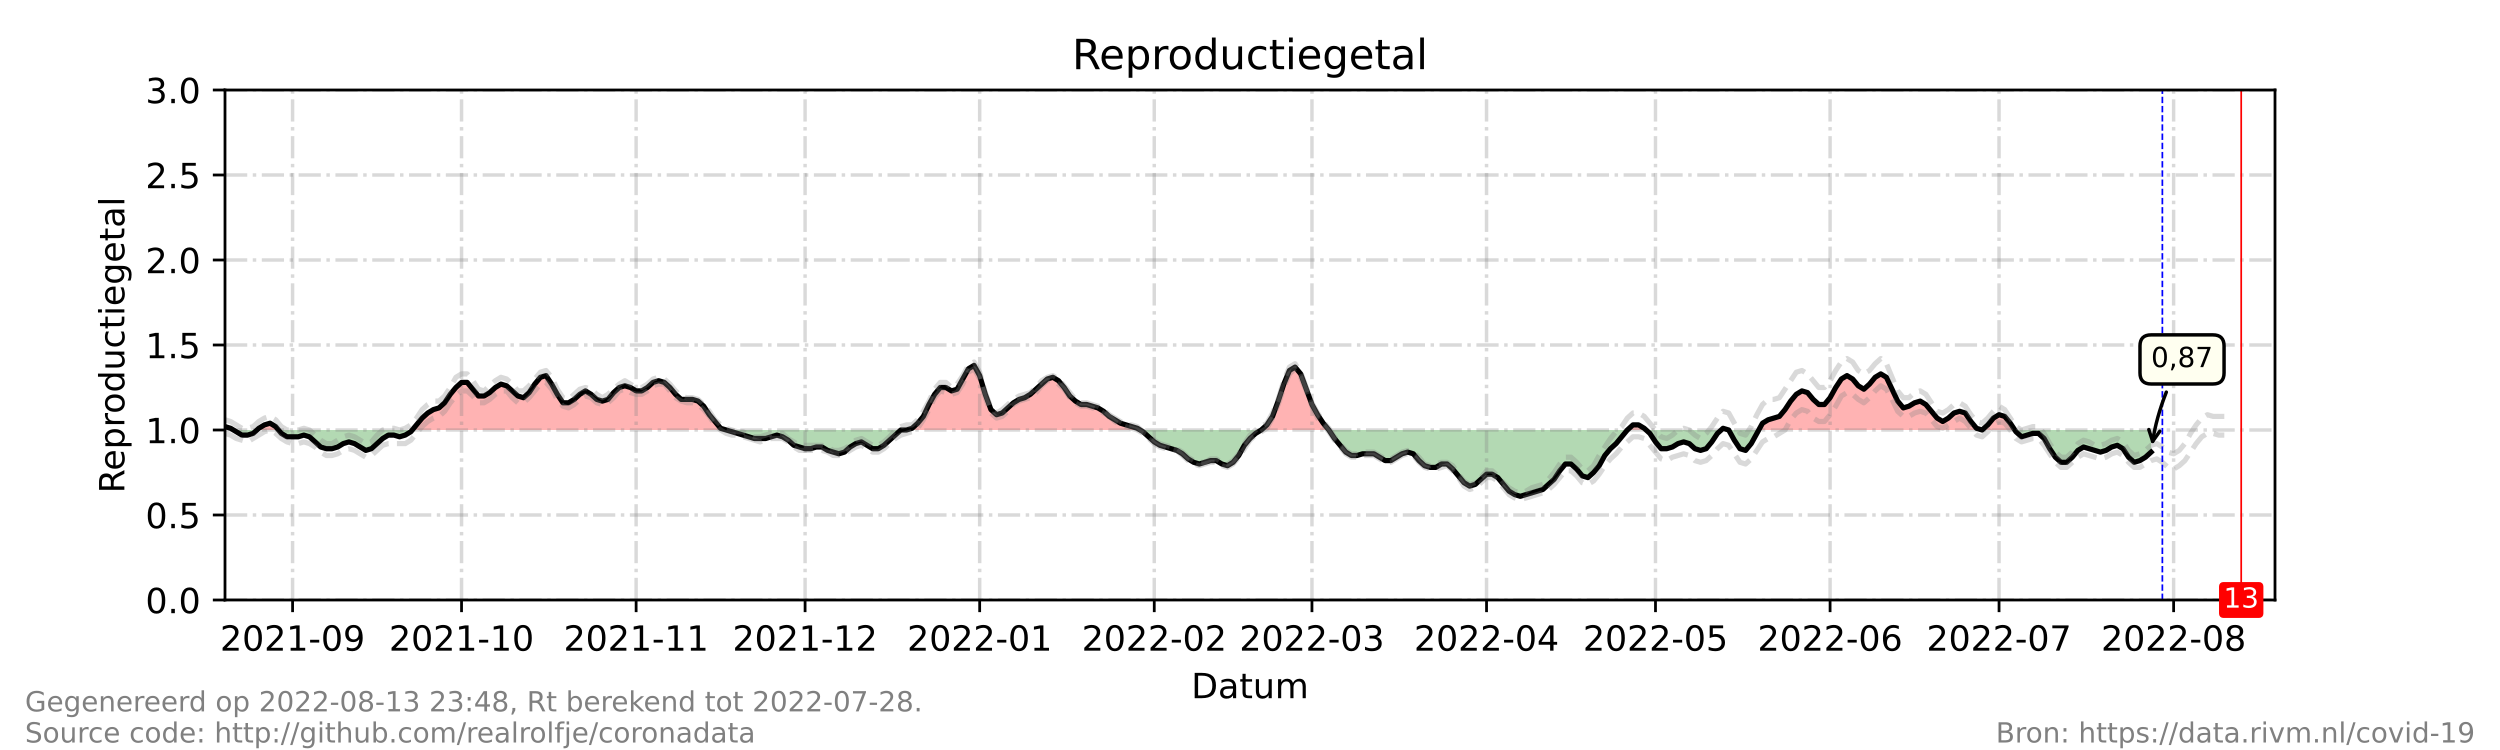 <?xml version="1.0" encoding="utf-8" standalone="no"?>
<!DOCTYPE svg PUBLIC "-//W3C//DTD SVG 1.1//EN"
  "http://www.w3.org/Graphics/SVG/1.1/DTD/svg11.dtd">
<!-- Created with matplotlib (https://matplotlib.org/) -->
<svg height="216pt" version="1.1" viewBox="0 0 720 216" width="720pt" xmlns="http://www.w3.org/2000/svg" xmlns:xlink="http://www.w3.org/1999/xlink">
 <defs>
  <style type="text/css">*{stroke-linecap:butt;stroke-linejoin:round;}</style>
 </defs>
 <g id="figure_1">
  <g id="patch_1">
   <path d="M 0 216 
L 720 216 
L 720 0 
L 0 0 
z
" style="fill:#ffffff;"/>
  </g>
  <g id="axes_1">
   <g id="patch_2">
    <path d="M 64.8 172.8 
L 655.2 172.8 
L 655.2 25.92 
L 64.8 25.92 
z
" style="fill:#ffffff;"/>
   </g>
   <g id="PolyCollection_1">
    <path clip-path="url(#p58919c1644)" d="M 64.8 123.84 
L 64.8 123.84 
L 66.422 123.84 
L 67.233 123.84 
L 66.422 123.35 
L 64.8 122.861 
z
" style="fill:#ff0000;fill-opacity:0.3;"/>
    <path clip-path="url(#p58919c1644)" d="M 73.991 123.84 
L 74.532 123.84 
L 76.154 123.84 
L 77.776 123.84 
L 79.398 123.84 
L 80.209 123.84 
L 79.398 122.861 
L 77.776 121.882 
L 76.154 122.371 
L 74.532 123.35 
z
" style="fill:#ff0000;fill-opacity:0.3;"/>
    <path clip-path="url(#p58919c1644)" d="M 118.731 123.84 
L 119.947 123.84 
L 121.569 123.84 
L 123.191 123.84 
L 124.813 123.84 
L 126.435 123.84 
L 128.057 123.84 
L 129.679 123.84 
L 131.301 123.84 
L 132.923 123.84 
L 134.545 123.84 
L 136.167 123.84 
L 137.789 123.84 
L 139.411 123.84 
L 141.033 123.84 
L 142.655 123.84 
L 144.277 123.84 
L 145.899 123.84 
L 147.521 123.84 
L 149.143 123.84 
L 150.765 123.84 
L 152.387 123.84 
L 154.009 123.84 
L 155.631 123.84 
L 157.253 123.84 
L 158.875 123.84 
L 160.497 123.84 
L 162.119 123.84 
L 163.741 123.84 
L 165.363 123.84 
L 166.985 123.84 
L 168.607 123.84 
L 170.229 123.84 
L 171.851 123.84 
L 173.473 123.84 
L 175.095 123.84 
L 176.716 123.84 
L 178.338 123.84 
L 179.96 123.84 
L 181.582 123.84 
L 183.204 123.84 
L 184.826 123.84 
L 186.448 123.84 
L 188.07 123.84 
L 189.692 123.84 
L 191.314 123.84 
L 192.936 123.84 
L 194.558 123.84 
L 196.18 123.84 
L 197.802 123.84 
L 199.424 123.84 
L 201.046 123.84 
L 202.668 123.84 
L 204.29 123.84 
L 205.912 123.84 
L 207.534 123.84 
L 209.156 123.84 
L 207.534 123.35 
L 205.912 121.392 
L 204.29 119.434 
L 202.668 116.986 
L 201.046 115.517 
L 199.424 115.027 
L 197.802 115.027 
L 196.18 115.027 
L 194.558 113.558 
L 192.936 111.6 
L 191.314 110.131 
L 189.692 109.642 
L 188.07 110.131 
L 186.448 111.6 
L 184.826 112.579 
L 183.204 112.579 
L 181.582 111.6 
L 179.96 111.11 
L 178.338 111.6 
L 176.716 113.069 
L 175.095 115.027 
L 173.473 115.517 
L 171.851 115.027 
L 170.229 113.558 
L 168.607 112.579 
L 166.985 113.558 
L 165.363 115.027 
L 163.741 116.006 
L 162.119 116.006 
L 160.497 113.558 
L 158.875 110.621 
L 157.253 108.173 
L 155.631 108.662 
L 154.009 110.621 
L 152.387 113.069 
L 150.765 114.538 
L 149.143 114.048 
L 147.521 112.579 
L 145.899 111.11 
L 144.277 110.621 
L 142.655 111.6 
L 141.033 113.069 
L 139.411 114.048 
L 137.789 114.048 
L 136.167 112.09 
L 134.545 110.131 
L 132.923 110.131 
L 131.301 111.6 
L 129.679 113.558 
L 128.057 116.006 
L 126.435 117.475 
L 124.813 117.965 
L 123.191 118.944 
L 121.569 120.413 
L 119.947 122.371 
z
" style="fill:#ff0000;fill-opacity:0.3;"/>
    <path clip-path="url(#p58919c1644)" d="M 261.059 123.84 
L 262.681 123.84 
L 264.303 123.84 
L 265.925 123.84 
L 267.547 123.84 
L 269.169 123.84 
L 270.791 123.84 
L 272.413 123.84 
L 274.035 123.84 
L 275.657 123.84 
L 277.279 123.84 
L 278.901 123.84 
L 280.523 123.84 
L 282.145 123.84 
L 283.767 123.84 
L 285.389 123.84 
L 287.011 123.84 
L 288.633 123.84 
L 290.255 123.84 
L 291.877 123.84 
L 293.499 123.84 
L 295.121 123.84 
L 296.743 123.84 
L 298.365 123.84 
L 299.987 123.84 
L 301.609 123.84 
L 303.231 123.84 
L 304.853 123.84 
L 306.475 123.84 
L 308.097 123.84 
L 309.719 123.84 
L 311.341 123.84 
L 312.963 123.84 
L 314.585 123.84 
L 316.207 123.84 
L 317.829 123.84 
L 319.451 123.84 
L 321.073 123.84 
L 322.695 123.84 
L 324.316 123.84 
L 325.938 123.84 
L 327.56 123.84 
L 328.371 123.84 
L 327.56 123.35 
L 325.938 122.861 
L 324.316 122.371 
L 322.695 121.882 
L 321.073 120.902 
L 319.451 119.923 
L 317.829 118.454 
L 316.207 117.475 
L 314.585 116.986 
L 312.963 116.496 
L 311.341 116.496 
L 309.719 115.517 
L 308.097 114.048 
L 306.475 111.6 
L 304.853 109.642 
L 303.231 108.662 
L 301.609 109.152 
L 299.987 110.621 
L 298.365 112.09 
L 296.743 113.558 
L 295.121 114.538 
L 293.499 115.027 
L 291.877 116.006 
L 290.255 117.475 
L 288.633 118.944 
L 287.011 119.434 
L 285.389 117.965 
L 283.767 113.558 
L 282.145 108.173 
L 280.523 105.235 
L 278.901 106.214 
L 277.279 109.152 
L 275.657 112.09 
L 274.035 112.579 
L 272.413 111.6 
L 270.791 111.6 
L 269.169 113.558 
L 267.547 116.496 
L 265.925 119.923 
L 264.303 121.882 
L 262.681 123.35 
z
" style="fill:#ff0000;fill-opacity:0.3;"/>
    <path clip-path="url(#p58919c1644)" d="M 363.244 123.84 
L 364.866 123.84 
L 366.488 123.84 
L 368.11 123.84 
L 369.732 123.84 
L 371.354 123.84 
L 372.976 123.84 
L 374.598 123.84 
L 376.22 123.84 
L 377.842 123.84 
L 379.464 123.84 
L 381.086 123.84 
L 382.708 123.84 
L 381.086 121.882 
L 379.464 119.434 
L 377.842 116.496 
L 376.22 112.09 
L 374.598 107.683 
L 372.976 105.725 
L 371.354 106.704 
L 369.732 110.621 
L 368.11 115.517 
L 366.488 119.923 
L 364.866 122.371 
z
" style="fill:#ff0000;fill-opacity:0.3;"/>
    <path clip-path="url(#p58919c1644)" d="M 468.673 123.84 
L 470.295 123.84 
L 471.916 123.84 
L 473.538 123.84 
L 474.079 123.84 
L 473.538 123.35 
L 471.916 122.371 
L 470.295 122.371 
z
" style="fill:#ff0000;fill-opacity:0.3;"/>
    <path clip-path="url(#p58919c1644)" d="M 495.705 123.84 
L 496.246 123.84 
L 497.868 123.84 
L 496.246 123.35 
z
" style="fill:#ff0000;fill-opacity:0.3;"/>
    <path clip-path="url(#p58919c1644)" d="M 506.519 123.84 
L 507.6 123.84 
L 509.222 123.84 
L 510.844 123.84 
L 512.466 123.84 
L 514.088 123.84 
L 515.71 123.84 
L 517.332 123.84 
L 518.954 123.84 
L 520.576 123.84 
L 522.198 123.84 
L 523.82 123.84 
L 525.442 123.84 
L 527.064 123.84 
L 528.686 123.84 
L 530.308 123.84 
L 531.93 123.84 
L 533.552 123.84 
L 535.174 123.84 
L 536.796 123.84 
L 538.418 123.84 
L 540.04 123.84 
L 541.662 123.84 
L 543.284 123.84 
L 544.905 123.84 
L 546.527 123.84 
L 548.149 123.84 
L 549.771 123.84 
L 551.393 123.84 
L 553.015 123.84 
L 554.637 123.84 
L 556.259 123.84 
L 557.881 123.84 
L 559.503 123.84 
L 561.125 123.84 
L 562.747 123.84 
L 564.369 123.84 
L 565.991 123.84 
L 567.613 123.84 
L 569.235 123.84 
L 570.857 123.84 
L 569.235 123.35 
L 567.613 121.392 
L 565.991 118.944 
L 564.369 118.454 
L 562.747 118.944 
L 561.125 120.413 
L 559.503 121.392 
L 557.881 120.413 
L 556.259 118.454 
L 554.637 116.496 
L 553.015 115.517 
L 551.393 116.006 
L 549.771 116.986 
L 548.149 117.475 
L 546.527 115.517 
L 544.905 112.09 
L 543.284 108.662 
L 541.662 107.683 
L 540.04 108.662 
L 538.418 110.621 
L 536.796 112.09 
L 535.174 111.11 
L 533.552 109.152 
L 531.93 108.173 
L 530.308 109.152 
L 528.686 111.6 
L 527.064 114.538 
L 525.442 116.496 
L 523.82 116.496 
L 522.198 115.027 
L 520.576 113.069 
L 518.954 112.579 
L 517.332 113.558 
L 515.71 115.517 
L 514.088 117.965 
L 512.466 119.923 
L 510.844 120.413 
L 509.222 120.902 
L 507.6 121.882 
z
" style="fill:#ff0000;fill-opacity:0.3;"/>
    <path clip-path="url(#p58919c1644)" d="M 570.857 123.84 
L 572.479 123.84 
L 574.101 123.84 
L 575.723 123.84 
L 577.345 123.84 
L 578.967 123.84 
L 580.265 123.84 
L 578.967 121.882 
L 577.345 119.923 
L 575.723 119.434 
L 574.101 120.413 
L 572.479 122.371 
z
" style="fill:#ff0000;fill-opacity:0.3;"/>
   </g>
   <g id="PolyCollection_2">
    <path clip-path="url(#p58919c1644)" d="M 67.233 123.84 
L 68.044 123.84 
L 69.666 123.84 
L 71.288 123.84 
L 72.91 123.84 
L 73.991 123.84 
L 72.91 124.819 
L 71.288 125.309 
L 69.666 125.309 
L 68.044 124.33 
z
" style="fill:#008000;fill-opacity:0.3;"/>
    <path clip-path="url(#p58919c1644)" d="M 80.209 123.84 
L 81.02 123.84 
L 82.642 123.84 
L 84.264 123.84 
L 85.886 123.84 
L 87.508 123.84 
L 89.13 123.84 
L 90.752 123.84 
L 92.374 123.84 
L 93.996 123.84 
L 95.618 123.84 
L 97.24 123.84 
L 98.862 123.84 
L 100.484 123.84 
L 102.105 123.84 
L 103.727 123.84 
L 105.349 123.84 
L 106.971 123.84 
L 108.593 123.84 
L 110.215 123.84 
L 111.837 123.84 
L 113.459 123.84 
L 115.081 123.84 
L 116.703 123.84 
L 118.325 123.84 
L 118.731 123.84 
L 118.325 124.33 
L 116.703 125.309 
L 115.081 125.798 
L 113.459 125.309 
L 111.837 125.309 
L 110.215 126.288 
L 108.593 127.757 
L 106.971 129.226 
L 105.349 129.715 
L 103.727 128.736 
L 102.105 127.757 
L 100.484 127.267 
L 98.862 127.757 
L 97.24 128.736 
L 95.618 129.226 
L 93.996 129.226 
L 92.374 128.736 
L 90.752 127.267 
L 89.13 125.798 
L 87.508 125.309 
L 85.886 125.798 
L 84.264 125.798 
L 82.642 125.798 
L 81.02 124.819 
z
" style="fill:#008000;fill-opacity:0.3;"/>
    <path clip-path="url(#p58919c1644)" d="M 209.156 123.84 
L 209.156 123.84 
L 210.778 123.84 
L 212.4 123.84 
L 214.022 123.84 
L 215.644 123.84 
L 217.266 123.84 
L 218.888 123.84 
L 220.51 123.84 
L 222.132 123.84 
L 223.754 123.84 
L 225.376 123.84 
L 226.998 123.84 
L 228.62 123.84 
L 230.242 123.84 
L 231.864 123.84 
L 233.486 123.84 
L 235.108 123.84 
L 236.73 123.84 
L 238.352 123.84 
L 239.974 123.84 
L 241.596 123.84 
L 243.218 123.84 
L 244.84 123.84 
L 246.462 123.84 
L 248.084 123.84 
L 249.705 123.84 
L 251.327 123.84 
L 252.949 123.84 
L 254.571 123.84 
L 256.193 123.84 
L 257.815 123.84 
L 259.437 123.84 
L 261.059 123.84 
L 261.059 123.84 
L 261.059 123.84 
L 259.437 123.84 
L 257.815 125.309 
L 256.193 126.778 
L 254.571 128.246 
L 252.949 129.226 
L 251.327 129.226 
L 249.705 128.246 
L 248.084 127.267 
L 246.462 127.757 
L 244.84 128.736 
L 243.218 130.205 
L 241.596 130.694 
L 239.974 130.205 
L 238.352 129.715 
L 236.73 128.736 
L 235.108 128.736 
L 233.486 129.226 
L 231.864 129.226 
L 230.242 128.736 
L 228.62 128.246 
L 226.998 126.778 
L 225.376 125.798 
L 223.754 125.309 
L 222.132 125.798 
L 220.51 126.288 
L 218.888 126.288 
L 217.266 126.288 
L 215.644 125.798 
L 214.022 125.309 
L 212.4 124.819 
L 210.778 124.33 
L 209.156 123.84 
z
" style="fill:#008000;fill-opacity:0.3;"/>
    <path clip-path="url(#p58919c1644)" d="M 328.371 123.84 
L 329.182 123.84 
L 330.804 123.84 
L 332.426 123.84 
L 334.048 123.84 
L 335.67 123.84 
L 337.292 123.84 
L 338.914 123.84 
L 340.536 123.84 
L 342.158 123.84 
L 343.78 123.84 
L 345.402 123.84 
L 347.024 123.84 
L 348.646 123.84 
L 350.268 123.84 
L 351.89 123.84 
L 353.512 123.84 
L 355.134 123.84 
L 356.756 123.84 
L 358.378 123.84 
L 360 123.84 
L 361.622 123.84 
L 363.244 123.84 
L 363.244 123.84 
L 363.244 123.84 
L 361.622 124.819 
L 360 126.288 
L 358.378 128.246 
L 356.756 131.184 
L 355.134 133.142 
L 353.512 134.122 
L 351.89 133.632 
L 350.268 132.653 
L 348.646 132.653 
L 347.024 133.142 
L 345.402 133.632 
L 343.78 133.142 
L 342.158 132.163 
L 340.536 130.694 
L 338.914 129.715 
L 337.292 129.226 
L 335.67 128.736 
L 334.048 128.246 
L 332.426 127.267 
L 330.804 125.798 
L 329.182 124.33 
z
" style="fill:#008000;fill-opacity:0.3;"/>
    <path clip-path="url(#p58919c1644)" d="M 382.708 123.84 
L 382.708 123.84 
L 384.33 123.84 
L 385.952 123.84 
L 387.574 123.84 
L 389.196 123.84 
L 390.818 123.84 
L 392.44 123.84 
L 394.062 123.84 
L 395.684 123.84 
L 397.305 123.84 
L 398.927 123.84 
L 400.549 123.84 
L 402.171 123.84 
L 403.793 123.84 
L 405.415 123.84 
L 407.037 123.84 
L 408.659 123.84 
L 410.281 123.84 
L 411.903 123.84 
L 413.525 123.84 
L 415.147 123.84 
L 416.769 123.84 
L 418.391 123.84 
L 420.013 123.84 
L 421.635 123.84 
L 423.257 123.84 
L 424.879 123.84 
L 426.501 123.84 
L 428.123 123.84 
L 429.745 123.84 
L 431.367 123.84 
L 432.989 123.84 
L 434.611 123.84 
L 436.233 123.84 
L 437.855 123.84 
L 439.477 123.84 
L 441.099 123.84 
L 442.721 123.84 
L 444.343 123.84 
L 445.965 123.84 
L 447.587 123.84 
L 449.209 123.84 
L 450.831 123.84 
L 452.453 123.84 
L 454.075 123.84 
L 455.697 123.84 
L 457.319 123.84 
L 458.941 123.84 
L 460.563 123.84 
L 462.185 123.84 
L 463.807 123.84 
L 465.429 123.84 
L 467.051 123.84 
L 468.673 123.84 
L 468.673 123.84 
L 468.673 123.84 
L 467.051 125.798 
L 465.429 127.757 
L 463.807 129.226 
L 462.185 131.184 
L 460.563 134.122 
L 458.941 136.08 
L 457.319 137.549 
L 455.697 137.059 
L 454.075 135.101 
L 452.453 133.632 
L 450.831 133.632 
L 449.209 135.59 
L 447.587 138.038 
L 445.965 139.507 
L 444.343 140.976 
L 442.721 141.466 
L 441.099 141.955 
L 439.477 142.445 
L 437.855 142.934 
L 436.233 142.445 
L 434.611 141.466 
L 432.989 139.507 
L 431.367 137.549 
L 429.745 136.57 
L 428.123 136.57 
L 426.501 138.038 
L 424.879 139.507 
L 423.257 139.997 
L 421.635 139.018 
L 420.013 137.059 
L 418.391 135.101 
L 416.769 133.632 
L 415.147 133.632 
L 413.525 134.611 
L 411.903 134.611 
L 410.281 134.122 
L 408.659 132.653 
L 407.037 130.694 
L 405.415 130.205 
L 403.793 130.694 
L 402.171 131.674 
L 400.549 132.653 
L 398.927 132.653 
L 397.305 131.674 
L 395.684 130.694 
L 394.062 130.694 
L 392.44 130.694 
L 390.818 131.184 
L 389.196 131.184 
L 387.574 130.205 
L 385.952 128.246 
L 384.33 126.288 
L 382.708 123.84 
z
" style="fill:#008000;fill-opacity:0.3;"/>
    <path clip-path="url(#p58919c1644)" d="M 474.079 123.84 
L 475.16 123.84 
L 476.782 123.84 
L 478.404 123.84 
L 480.026 123.84 
L 481.648 123.84 
L 483.27 123.84 
L 484.892 123.84 
L 486.514 123.84 
L 488.136 123.84 
L 489.758 123.84 
L 491.38 123.84 
L 493.002 123.84 
L 494.624 123.84 
L 495.705 123.84 
L 494.624 124.819 
L 493.002 127.267 
L 491.38 129.226 
L 489.758 129.715 
L 488.136 129.226 
L 486.514 127.757 
L 484.892 127.267 
L 483.27 127.757 
L 481.648 128.736 
L 480.026 129.226 
L 478.404 129.226 
L 476.782 127.267 
L 475.16 124.819 
z
" style="fill:#008000;fill-opacity:0.3;"/>
    <path clip-path="url(#p58919c1644)" d="M 497.868 123.84 
L 497.868 123.84 
L 499.49 123.84 
L 501.112 123.84 
L 502.734 123.84 
L 504.356 123.84 
L 505.978 123.84 
L 506.519 123.84 
L 505.978 124.819 
L 504.356 127.757 
L 502.734 129.715 
L 501.112 129.226 
L 499.49 126.778 
L 497.868 123.84 
z
" style="fill:#008000;fill-opacity:0.3;"/>
    <path clip-path="url(#p58919c1644)" d="M 570.857 123.84 
L 570.857 123.84 
L 570.857 123.84 
L 570.857 123.84 
z
" style="fill:#008000;fill-opacity:0.3;"/>
    <path clip-path="url(#p58919c1644)" d="M 580.265 123.84 
L 580.589 123.84 
L 582.211 123.84 
L 583.833 123.84 
L 585.455 123.84 
L 587.077 123.84 
L 588.699 123.84 
L 590.321 123.84 
L 591.943 123.84 
L 593.565 123.84 
L 595.187 123.84 
L 596.809 123.84 
L 598.431 123.84 
L 600.053 123.84 
L 601.675 123.84 
L 603.297 123.84 
L 604.919 123.84 
L 606.541 123.84 
L 608.163 123.84 
L 609.785 123.84 
L 611.407 123.84 
L 613.029 123.84 
L 614.651 123.84 
L 616.273 123.84 
L 617.895 123.84 
L 619.516 123.84 
L 619.516 123.84 
L 619.516 130.205 
L 617.895 131.674 
L 616.273 132.653 
L 614.651 133.142 
L 613.029 131.674 
L 611.407 129.226 
L 609.785 128.246 
L 608.163 128.736 
L 606.541 129.715 
L 604.919 130.205 
L 603.297 129.715 
L 601.675 129.226 
L 600.053 128.736 
L 598.431 129.715 
L 596.809 131.674 
L 595.187 133.142 
L 593.565 133.142 
L 591.943 131.674 
L 590.321 129.226 
L 588.699 126.288 
L 587.077 124.819 
L 585.455 124.819 
L 583.833 125.309 
L 582.211 125.798 
L 580.589 124.33 
z
" style="fill:#008000;fill-opacity:0.3;"/>
   </g>
   <g id="matplotlib.axis_1">
    <g id="xtick_1">
     <g id="line2d_1">
      <path clip-path="url(#p58919c1644)" d="M 84.264 172.8 
L 84.264 25.92 
" style="fill:none;stroke:#808080;stroke-dasharray:6.4,1.6,1,1.6;stroke-dashoffset:0;stroke-opacity:0.3;"/>
     </g>
     <g id="line2d_2">
      <defs>
       <path d="M 0 0 
L 0 3.5 
" id="m353ed79957" style="stroke:#000000;stroke-width:0.8;"/>
      </defs>
      <g>
       <use style="stroke:#000000;stroke-width:0.8;" x="84.264" xlink:href="#m353ed79957" y="172.8"/>
      </g>
     </g>
     <g id="text_1">
      <!-- 2021-09 -->
      <g transform="translate(63.372 187.398)scale(0.1 -0.1)">
       <defs>
        <path d="M 19.188 8.297 
L 53.609 8.297 
L 53.609 0 
L 7.328 0 
L 7.328 8.297 
Q 12.938 14.109 22.625 23.891 
Q 32.328 33.688 34.812 36.531 
Q 39.547 41.844 41.422 45.531 
Q 43.312 49.219 43.312 52.781 
Q 43.312 58.594 39.234 62.25 
Q 35.156 65.922 28.609 65.922 
Q 23.969 65.922 18.812 64.312 
Q 13.672 62.703 7.812 59.422 
L 7.812 69.391 
Q 13.766 71.781 18.938 73 
Q 24.125 74.219 28.422 74.219 
Q 39.75 74.219 46.484 68.547 
Q 53.219 62.891 53.219 53.422 
Q 53.219 48.922 51.531 44.891 
Q 49.859 40.875 45.406 35.406 
Q 44.188 33.984 37.641 27.219 
Q 31.109 20.453 19.188 8.297 
z
" id="DejaVuSans-50"/>
        <path d="M 31.781 66.406 
Q 24.172 66.406 20.328 58.906 
Q 16.5 51.422 16.5 36.375 
Q 16.5 21.391 20.328 13.891 
Q 24.172 6.391 31.781 6.391 
Q 39.453 6.391 43.281 13.891 
Q 47.125 21.391 47.125 36.375 
Q 47.125 51.422 43.281 58.906 
Q 39.453 66.406 31.781 66.406 
z
M 31.781 74.219 
Q 44.047 74.219 50.516 64.516 
Q 56.984 54.828 56.984 36.375 
Q 56.984 17.969 50.516 8.266 
Q 44.047 -1.422 31.781 -1.422 
Q 19.531 -1.422 13.062 8.266 
Q 6.594 17.969 6.594 36.375 
Q 6.594 54.828 13.062 64.516 
Q 19.531 74.219 31.781 74.219 
z
" id="DejaVuSans-48"/>
        <path d="M 12.406 8.297 
L 28.516 8.297 
L 28.516 63.922 
L 10.984 60.406 
L 10.984 69.391 
L 28.422 72.906 
L 38.281 72.906 
L 38.281 8.297 
L 54.391 8.297 
L 54.391 0 
L 12.406 0 
z
" id="DejaVuSans-49"/>
        <path d="M 4.891 31.391 
L 31.203 31.391 
L 31.203 23.391 
L 4.891 23.391 
z
" id="DejaVuSans-45"/>
        <path d="M 10.984 1.516 
L 10.984 10.5 
Q 14.703 8.734 18.5 7.812 
Q 22.312 6.891 25.984 6.891 
Q 35.75 6.891 40.891 13.453 
Q 46.047 20.016 46.781 33.406 
Q 43.953 29.203 39.594 26.953 
Q 35.25 24.703 29.984 24.703 
Q 19.047 24.703 12.672 31.312 
Q 6.297 37.938 6.297 49.422 
Q 6.297 60.641 12.938 67.422 
Q 19.578 74.219 30.609 74.219 
Q 43.266 74.219 49.922 64.516 
Q 56.594 54.828 56.594 36.375 
Q 56.594 19.141 48.406 8.859 
Q 40.234 -1.422 26.422 -1.422 
Q 22.703 -1.422 18.891 -0.688 
Q 15.094 0.047 10.984 1.516 
z
M 30.609 32.422 
Q 37.25 32.422 41.125 36.953 
Q 45.016 41.5 45.016 49.422 
Q 45.016 57.281 41.125 61.844 
Q 37.25 66.406 30.609 66.406 
Q 23.969 66.406 20.094 61.844 
Q 16.219 57.281 16.219 49.422 
Q 16.219 41.5 20.094 36.953 
Q 23.969 32.422 30.609 32.422 
z
" id="DejaVuSans-57"/>
       </defs>
       <use xlink:href="#DejaVuSans-50"/>
       <use x="63.623" xlink:href="#DejaVuSans-48"/>
       <use x="127.246" xlink:href="#DejaVuSans-50"/>
       <use x="190.869" xlink:href="#DejaVuSans-49"/>
       <use x="254.492" xlink:href="#DejaVuSans-45"/>
       <use x="290.576" xlink:href="#DejaVuSans-48"/>
       <use x="354.199" xlink:href="#DejaVuSans-57"/>
      </g>
     </g>
    </g>
    <g id="xtick_2">
     <g id="line2d_3">
      <path clip-path="url(#p58919c1644)" d="M 132.923 172.8 
L 132.923 25.92 
" style="fill:none;stroke:#808080;stroke-dasharray:6.4,1.6,1,1.6;stroke-dashoffset:0;stroke-opacity:0.3;"/>
     </g>
     <g id="line2d_4">
      <g>
       <use style="stroke:#000000;stroke-width:0.8;" x="132.923" xlink:href="#m353ed79957" y="172.8"/>
      </g>
     </g>
     <g id="text_2">
      <!-- 2021-10 -->
      <g transform="translate(112.032 187.398)scale(0.1 -0.1)">
       <use xlink:href="#DejaVuSans-50"/>
       <use x="63.623" xlink:href="#DejaVuSans-48"/>
       <use x="127.246" xlink:href="#DejaVuSans-50"/>
       <use x="190.869" xlink:href="#DejaVuSans-49"/>
       <use x="254.492" xlink:href="#DejaVuSans-45"/>
       <use x="290.576" xlink:href="#DejaVuSans-49"/>
       <use x="354.199" xlink:href="#DejaVuSans-48"/>
      </g>
     </g>
    </g>
    <g id="xtick_3">
     <g id="line2d_5">
      <path clip-path="url(#p58919c1644)" d="M 183.204 172.8 
L 183.204 25.92 
" style="fill:none;stroke:#808080;stroke-dasharray:6.4,1.6,1,1.6;stroke-dashoffset:0;stroke-opacity:0.3;"/>
     </g>
     <g id="line2d_6">
      <g>
       <use style="stroke:#000000;stroke-width:0.8;" x="183.204" xlink:href="#m353ed79957" y="172.8"/>
      </g>
     </g>
     <g id="text_3">
      <!-- 2021-11 -->
      <g transform="translate(162.313 187.398)scale(0.1 -0.1)">
       <use xlink:href="#DejaVuSans-50"/>
       <use x="63.623" xlink:href="#DejaVuSans-48"/>
       <use x="127.246" xlink:href="#DejaVuSans-50"/>
       <use x="190.869" xlink:href="#DejaVuSans-49"/>
       <use x="254.492" xlink:href="#DejaVuSans-45"/>
       <use x="290.576" xlink:href="#DejaVuSans-49"/>
       <use x="354.199" xlink:href="#DejaVuSans-49"/>
      </g>
     </g>
    </g>
    <g id="xtick_4">
     <g id="line2d_7">
      <path clip-path="url(#p58919c1644)" d="M 231.864 172.8 
L 231.864 25.92 
" style="fill:none;stroke:#808080;stroke-dasharray:6.4,1.6,1,1.6;stroke-dashoffset:0;stroke-opacity:0.3;"/>
     </g>
     <g id="line2d_8">
      <g>
       <use style="stroke:#000000;stroke-width:0.8;" x="231.864" xlink:href="#m353ed79957" y="172.8"/>
      </g>
     </g>
     <g id="text_4">
      <!-- 2021-12 -->
      <g transform="translate(210.972 187.398)scale(0.1 -0.1)">
       <use xlink:href="#DejaVuSans-50"/>
       <use x="63.623" xlink:href="#DejaVuSans-48"/>
       <use x="127.246" xlink:href="#DejaVuSans-50"/>
       <use x="190.869" xlink:href="#DejaVuSans-49"/>
       <use x="254.492" xlink:href="#DejaVuSans-45"/>
       <use x="290.576" xlink:href="#DejaVuSans-49"/>
       <use x="354.199" xlink:href="#DejaVuSans-50"/>
      </g>
     </g>
    </g>
    <g id="xtick_5">
     <g id="line2d_9">
      <path clip-path="url(#p58919c1644)" d="M 282.145 172.8 
L 282.145 25.92 
" style="fill:none;stroke:#808080;stroke-dasharray:6.4,1.6,1,1.6;stroke-dashoffset:0;stroke-opacity:0.3;"/>
     </g>
     <g id="line2d_10">
      <g>
       <use style="stroke:#000000;stroke-width:0.8;" x="282.145" xlink:href="#m353ed79957" y="172.8"/>
      </g>
     </g>
     <g id="text_5">
      <!-- 2022-01 -->
      <g transform="translate(261.254 187.398)scale(0.1 -0.1)">
       <use xlink:href="#DejaVuSans-50"/>
       <use x="63.623" xlink:href="#DejaVuSans-48"/>
       <use x="127.246" xlink:href="#DejaVuSans-50"/>
       <use x="190.869" xlink:href="#DejaVuSans-50"/>
       <use x="254.492" xlink:href="#DejaVuSans-45"/>
       <use x="290.576" xlink:href="#DejaVuSans-48"/>
       <use x="354.199" xlink:href="#DejaVuSans-49"/>
      </g>
     </g>
    </g>
    <g id="xtick_6">
     <g id="line2d_11">
      <path clip-path="url(#p58919c1644)" d="M 332.426 172.8 
L 332.426 25.92 
" style="fill:none;stroke:#808080;stroke-dasharray:6.4,1.6,1,1.6;stroke-dashoffset:0;stroke-opacity:0.3;"/>
     </g>
     <g id="line2d_12">
      <g>
       <use style="stroke:#000000;stroke-width:0.8;" x="332.426" xlink:href="#m353ed79957" y="172.8"/>
      </g>
     </g>
     <g id="text_6">
      <!-- 2022-02 -->
      <g transform="translate(311.535 187.398)scale(0.1 -0.1)">
       <use xlink:href="#DejaVuSans-50"/>
       <use x="63.623" xlink:href="#DejaVuSans-48"/>
       <use x="127.246" xlink:href="#DejaVuSans-50"/>
       <use x="190.869" xlink:href="#DejaVuSans-50"/>
       <use x="254.492" xlink:href="#DejaVuSans-45"/>
       <use x="290.576" xlink:href="#DejaVuSans-48"/>
       <use x="354.199" xlink:href="#DejaVuSans-50"/>
      </g>
     </g>
    </g>
    <g id="xtick_7">
     <g id="line2d_13">
      <path clip-path="url(#p58919c1644)" d="M 377.842 172.8 
L 377.842 25.92 
" style="fill:none;stroke:#808080;stroke-dasharray:6.4,1.6,1,1.6;stroke-dashoffset:0;stroke-opacity:0.3;"/>
     </g>
     <g id="line2d_14">
      <g>
       <use style="stroke:#000000;stroke-width:0.8;" x="377.842" xlink:href="#m353ed79957" y="172.8"/>
      </g>
     </g>
     <g id="text_7">
      <!-- 2022-03 -->
      <g transform="translate(356.95 187.398)scale(0.1 -0.1)">
       <defs>
        <path d="M 40.578 39.312 
Q 47.656 37.797 51.625 33 
Q 55.609 28.219 55.609 21.188 
Q 55.609 10.406 48.188 4.484 
Q 40.766 -1.422 27.094 -1.422 
Q 22.516 -1.422 17.656 -0.516 
Q 12.797 0.391 7.625 2.203 
L 7.625 11.719 
Q 11.719 9.328 16.594 8.109 
Q 21.484 6.891 26.812 6.891 
Q 36.078 6.891 40.938 10.547 
Q 45.797 14.203 45.797 21.188 
Q 45.797 27.641 41.281 31.266 
Q 36.766 34.906 28.719 34.906 
L 20.219 34.906 
L 20.219 43.016 
L 29.109 43.016 
Q 36.375 43.016 40.234 45.922 
Q 44.094 48.828 44.094 54.297 
Q 44.094 59.906 40.109 62.906 
Q 36.141 65.922 28.719 65.922 
Q 24.656 65.922 20.016 65.031 
Q 15.375 64.156 9.812 62.312 
L 9.812 71.094 
Q 15.438 72.656 20.344 73.438 
Q 25.25 74.219 29.594 74.219 
Q 40.828 74.219 47.359 69.109 
Q 53.906 64.016 53.906 55.328 
Q 53.906 49.266 50.438 45.094 
Q 46.969 40.922 40.578 39.312 
z
" id="DejaVuSans-51"/>
       </defs>
       <use xlink:href="#DejaVuSans-50"/>
       <use x="63.623" xlink:href="#DejaVuSans-48"/>
       <use x="127.246" xlink:href="#DejaVuSans-50"/>
       <use x="190.869" xlink:href="#DejaVuSans-50"/>
       <use x="254.492" xlink:href="#DejaVuSans-45"/>
       <use x="290.576" xlink:href="#DejaVuSans-48"/>
       <use x="354.199" xlink:href="#DejaVuSans-51"/>
      </g>
     </g>
    </g>
    <g id="xtick_8">
     <g id="line2d_15">
      <path clip-path="url(#p58919c1644)" d="M 428.123 172.8 
L 428.123 25.92 
" style="fill:none;stroke:#808080;stroke-dasharray:6.4,1.6,1,1.6;stroke-dashoffset:0;stroke-opacity:0.3;"/>
     </g>
     <g id="line2d_16">
      <g>
       <use style="stroke:#000000;stroke-width:0.8;" x="428.123" xlink:href="#m353ed79957" y="172.8"/>
      </g>
     </g>
     <g id="text_8">
      <!-- 2022-04 -->
      <g transform="translate(407.232 187.398)scale(0.1 -0.1)">
       <defs>
        <path d="M 37.797 64.312 
L 12.891 25.391 
L 37.797 25.391 
z
M 35.203 72.906 
L 47.609 72.906 
L 47.609 25.391 
L 58.016 25.391 
L 58.016 17.188 
L 47.609 17.188 
L 47.609 0 
L 37.797 0 
L 37.797 17.188 
L 4.891 17.188 
L 4.891 26.703 
z
" id="DejaVuSans-52"/>
       </defs>
       <use xlink:href="#DejaVuSans-50"/>
       <use x="63.623" xlink:href="#DejaVuSans-48"/>
       <use x="127.246" xlink:href="#DejaVuSans-50"/>
       <use x="190.869" xlink:href="#DejaVuSans-50"/>
       <use x="254.492" xlink:href="#DejaVuSans-45"/>
       <use x="290.576" xlink:href="#DejaVuSans-48"/>
       <use x="354.199" xlink:href="#DejaVuSans-52"/>
      </g>
     </g>
    </g>
    <g id="xtick_9">
     <g id="line2d_17">
      <path clip-path="url(#p58919c1644)" d="M 476.782 172.8 
L 476.782 25.92 
" style="fill:none;stroke:#808080;stroke-dasharray:6.4,1.6,1,1.6;stroke-dashoffset:0;stroke-opacity:0.3;"/>
     </g>
     <g id="line2d_18">
      <g>
       <use style="stroke:#000000;stroke-width:0.8;" x="476.782" xlink:href="#m353ed79957" y="172.8"/>
      </g>
     </g>
     <g id="text_9">
      <!-- 2022-05 -->
      <g transform="translate(455.891 187.398)scale(0.1 -0.1)">
       <defs>
        <path d="M 10.797 72.906 
L 49.516 72.906 
L 49.516 64.594 
L 19.828 64.594 
L 19.828 46.734 
Q 21.969 47.469 24.109 47.828 
Q 26.266 48.188 28.422 48.188 
Q 40.625 48.188 47.75 41.5 
Q 54.891 34.812 54.891 23.391 
Q 54.891 11.625 47.562 5.094 
Q 40.234 -1.422 26.906 -1.422 
Q 22.312 -1.422 17.547 -0.641 
Q 12.797 0.141 7.719 1.703 
L 7.719 11.625 
Q 12.109 9.234 16.797 8.062 
Q 21.484 6.891 26.703 6.891 
Q 35.156 6.891 40.078 11.328 
Q 45.016 15.766 45.016 23.391 
Q 45.016 31 40.078 35.438 
Q 35.156 39.891 26.703 39.891 
Q 22.75 39.891 18.812 39.016 
Q 14.891 38.141 10.797 36.281 
z
" id="DejaVuSans-53"/>
       </defs>
       <use xlink:href="#DejaVuSans-50"/>
       <use x="63.623" xlink:href="#DejaVuSans-48"/>
       <use x="127.246" xlink:href="#DejaVuSans-50"/>
       <use x="190.869" xlink:href="#DejaVuSans-50"/>
       <use x="254.492" xlink:href="#DejaVuSans-45"/>
       <use x="290.576" xlink:href="#DejaVuSans-48"/>
       <use x="354.199" xlink:href="#DejaVuSans-53"/>
      </g>
     </g>
    </g>
    <g id="xtick_10">
     <g id="line2d_19">
      <path clip-path="url(#p58919c1644)" d="M 527.064 172.8 
L 527.064 25.92 
" style="fill:none;stroke:#808080;stroke-dasharray:6.4,1.6,1,1.6;stroke-dashoffset:0;stroke-opacity:0.3;"/>
     </g>
     <g id="line2d_20">
      <g>
       <use style="stroke:#000000;stroke-width:0.8;" x="527.064" xlink:href="#m353ed79957" y="172.8"/>
      </g>
     </g>
     <g id="text_10">
      <!-- 2022-06 -->
      <g transform="translate(506.172 187.398)scale(0.1 -0.1)">
       <defs>
        <path d="M 33.016 40.375 
Q 26.375 40.375 22.484 35.828 
Q 18.609 31.297 18.609 23.391 
Q 18.609 15.531 22.484 10.953 
Q 26.375 6.391 33.016 6.391 
Q 39.656 6.391 43.531 10.953 
Q 47.406 15.531 47.406 23.391 
Q 47.406 31.297 43.531 35.828 
Q 39.656 40.375 33.016 40.375 
z
M 52.594 71.297 
L 52.594 62.312 
Q 48.875 64.062 45.094 64.984 
Q 41.312 65.922 37.594 65.922 
Q 27.828 65.922 22.672 59.328 
Q 17.531 52.734 16.797 39.406 
Q 19.672 43.656 24.016 45.922 
Q 28.375 48.188 33.594 48.188 
Q 44.578 48.188 50.953 41.516 
Q 57.328 34.859 57.328 23.391 
Q 57.328 12.156 50.688 5.359 
Q 44.047 -1.422 33.016 -1.422 
Q 20.359 -1.422 13.672 8.266 
Q 6.984 17.969 6.984 36.375 
Q 6.984 53.656 15.188 63.938 
Q 23.391 74.219 37.203 74.219 
Q 40.922 74.219 44.703 73.484 
Q 48.484 72.75 52.594 71.297 
z
" id="DejaVuSans-54"/>
       </defs>
       <use xlink:href="#DejaVuSans-50"/>
       <use x="63.623" xlink:href="#DejaVuSans-48"/>
       <use x="127.246" xlink:href="#DejaVuSans-50"/>
       <use x="190.869" xlink:href="#DejaVuSans-50"/>
       <use x="254.492" xlink:href="#DejaVuSans-45"/>
       <use x="290.576" xlink:href="#DejaVuSans-48"/>
       <use x="354.199" xlink:href="#DejaVuSans-54"/>
      </g>
     </g>
    </g>
    <g id="xtick_11">
     <g id="line2d_21">
      <path clip-path="url(#p58919c1644)" d="M 575.723 172.8 
L 575.723 25.92 
" style="fill:none;stroke:#808080;stroke-dasharray:6.4,1.6,1,1.6;stroke-dashoffset:0;stroke-opacity:0.3;"/>
     </g>
     <g id="line2d_22">
      <g>
       <use style="stroke:#000000;stroke-width:0.8;" x="575.723" xlink:href="#m353ed79957" y="172.8"/>
      </g>
     </g>
     <g id="text_11">
      <!-- 2022-07 -->
      <g transform="translate(554.832 187.398)scale(0.1 -0.1)">
       <defs>
        <path d="M 8.203 72.906 
L 55.078 72.906 
L 55.078 68.703 
L 28.609 0 
L 18.312 0 
L 43.219 64.594 
L 8.203 64.594 
z
" id="DejaVuSans-55"/>
       </defs>
       <use xlink:href="#DejaVuSans-50"/>
       <use x="63.623" xlink:href="#DejaVuSans-48"/>
       <use x="127.246" xlink:href="#DejaVuSans-50"/>
       <use x="190.869" xlink:href="#DejaVuSans-50"/>
       <use x="254.492" xlink:href="#DejaVuSans-45"/>
       <use x="290.576" xlink:href="#DejaVuSans-48"/>
       <use x="354.199" xlink:href="#DejaVuSans-55"/>
      </g>
     </g>
    </g>
    <g id="xtick_12">
     <g id="line2d_23">
      <path clip-path="url(#p58919c1644)" d="M 626.004 172.8 
L 626.004 25.92 
" style="fill:none;stroke:#808080;stroke-dasharray:6.4,1.6,1,1.6;stroke-dashoffset:0;stroke-opacity:0.3;"/>
     </g>
     <g id="line2d_24">
      <g>
       <use style="stroke:#000000;stroke-width:0.8;" x="626.004" xlink:href="#m353ed79957" y="172.8"/>
      </g>
     </g>
     <g id="text_12">
      <!-- 2022-08 -->
      <g transform="translate(605.113 187.398)scale(0.1 -0.1)">
       <defs>
        <path d="M 31.781 34.625 
Q 24.75 34.625 20.719 30.859 
Q 16.703 27.094 16.703 20.516 
Q 16.703 13.922 20.719 10.156 
Q 24.75 6.391 31.781 6.391 
Q 38.812 6.391 42.859 10.172 
Q 46.922 13.969 46.922 20.516 
Q 46.922 27.094 42.891 30.859 
Q 38.875 34.625 31.781 34.625 
z
M 21.922 38.812 
Q 15.578 40.375 12.031 44.719 
Q 8.5 49.078 8.5 55.328 
Q 8.5 64.062 14.719 69.141 
Q 20.953 74.219 31.781 74.219 
Q 42.672 74.219 48.875 69.141 
Q 55.078 64.062 55.078 55.328 
Q 55.078 49.078 51.531 44.719 
Q 48 40.375 41.703 38.812 
Q 48.828 37.156 52.797 32.312 
Q 56.781 27.484 56.781 20.516 
Q 56.781 9.906 50.312 4.234 
Q 43.844 -1.422 31.781 -1.422 
Q 19.734 -1.422 13.25 4.234 
Q 6.781 9.906 6.781 20.516 
Q 6.781 27.484 10.781 32.312 
Q 14.797 37.156 21.922 38.812 
z
M 18.312 54.391 
Q 18.312 48.734 21.844 45.562 
Q 25.391 42.391 31.781 42.391 
Q 38.141 42.391 41.719 45.562 
Q 45.312 48.734 45.312 54.391 
Q 45.312 60.062 41.719 63.234 
Q 38.141 66.406 31.781 66.406 
Q 25.391 66.406 21.844 63.234 
Q 18.312 60.062 18.312 54.391 
z
" id="DejaVuSans-56"/>
       </defs>
       <use xlink:href="#DejaVuSans-50"/>
       <use x="63.623" xlink:href="#DejaVuSans-48"/>
       <use x="127.246" xlink:href="#DejaVuSans-50"/>
       <use x="190.869" xlink:href="#DejaVuSans-50"/>
       <use x="254.492" xlink:href="#DejaVuSans-45"/>
       <use x="290.576" xlink:href="#DejaVuSans-48"/>
       <use x="354.199" xlink:href="#DejaVuSans-56"/>
      </g>
     </g>
    </g>
    <g id="text_13">
     <!-- Datum -->
     <g transform="translate(343.087 201.077)scale(0.1 -0.1)">
      <defs>
       <path d="M 19.672 64.797 
L 19.672 8.109 
L 31.594 8.109 
Q 46.688 8.109 53.688 14.938 
Q 60.688 21.781 60.688 36.531 
Q 60.688 51.172 53.688 57.984 
Q 46.688 64.797 31.594 64.797 
z
M 9.812 72.906 
L 30.078 72.906 
Q 51.266 72.906 61.172 64.094 
Q 71.094 55.281 71.094 36.531 
Q 71.094 17.672 61.125 8.828 
Q 51.172 0 30.078 0 
L 9.812 0 
z
" id="DejaVuSans-68"/>
       <path d="M 34.281 27.484 
Q 23.391 27.484 19.188 25 
Q 14.984 22.516 14.984 16.5 
Q 14.984 11.719 18.141 8.906 
Q 21.297 6.109 26.703 6.109 
Q 34.188 6.109 38.703 11.406 
Q 43.219 16.703 43.219 25.484 
L 43.219 27.484 
z
M 52.203 31.203 
L 52.203 0 
L 43.219 0 
L 43.219 8.297 
Q 40.141 3.328 35.547 0.953 
Q 30.953 -1.422 24.312 -1.422 
Q 15.922 -1.422 10.953 3.297 
Q 6 8.016 6 15.922 
Q 6 25.141 12.172 29.828 
Q 18.359 34.516 30.609 34.516 
L 43.219 34.516 
L 43.219 35.406 
Q 43.219 41.609 39.141 45 
Q 35.062 48.391 27.688 48.391 
Q 23 48.391 18.547 47.266 
Q 14.109 46.141 10.016 43.891 
L 10.016 52.203 
Q 14.938 54.109 19.578 55.047 
Q 24.219 56 28.609 56 
Q 40.484 56 46.344 49.844 
Q 52.203 43.703 52.203 31.203 
z
" id="DejaVuSans-97"/>
       <path d="M 18.312 70.219 
L 18.312 54.688 
L 36.812 54.688 
L 36.812 47.703 
L 18.312 47.703 
L 18.312 18.016 
Q 18.312 11.328 20.141 9.422 
Q 21.969 7.516 27.594 7.516 
L 36.812 7.516 
L 36.812 0 
L 27.594 0 
Q 17.188 0 13.234 3.875 
Q 9.281 7.766 9.281 18.016 
L 9.281 47.703 
L 2.688 47.703 
L 2.688 54.688 
L 9.281 54.688 
L 9.281 70.219 
z
" id="DejaVuSans-116"/>
       <path d="M 8.5 21.578 
L 8.5 54.688 
L 17.484 54.688 
L 17.484 21.922 
Q 17.484 14.156 20.5 10.266 
Q 23.531 6.391 29.594 6.391 
Q 36.859 6.391 41.078 11.031 
Q 45.312 15.672 45.312 23.688 
L 45.312 54.688 
L 54.297 54.688 
L 54.297 0 
L 45.312 0 
L 45.312 8.406 
Q 42.047 3.422 37.719 1 
Q 33.406 -1.422 27.688 -1.422 
Q 18.266 -1.422 13.375 4.438 
Q 8.5 10.297 8.5 21.578 
z
M 31.109 56 
z
" id="DejaVuSans-117"/>
       <path d="M 52 44.188 
Q 55.375 50.25 60.062 53.125 
Q 64.75 56 71.094 56 
Q 79.641 56 84.281 50.016 
Q 88.922 44.047 88.922 33.016 
L 88.922 0 
L 79.891 0 
L 79.891 32.719 
Q 79.891 40.578 77.094 44.375 
Q 74.312 48.188 68.609 48.188 
Q 61.625 48.188 57.562 43.547 
Q 53.516 38.922 53.516 30.906 
L 53.516 0 
L 44.484 0 
L 44.484 32.719 
Q 44.484 40.625 41.703 44.406 
Q 38.922 48.188 33.109 48.188 
Q 26.219 48.188 22.156 43.531 
Q 18.109 38.875 18.109 30.906 
L 18.109 0 
L 9.078 0 
L 9.078 54.688 
L 18.109 54.688 
L 18.109 46.188 
Q 21.188 51.219 25.484 53.609 
Q 29.781 56 35.688 56 
Q 41.656 56 45.828 52.969 
Q 50 49.953 52 44.188 
z
" id="DejaVuSans-109"/>
      </defs>
      <use xlink:href="#DejaVuSans-68"/>
      <use x="77.002" xlink:href="#DejaVuSans-97"/>
      <use x="138.281" xlink:href="#DejaVuSans-116"/>
      <use x="177.49" xlink:href="#DejaVuSans-117"/>
      <use x="240.869" xlink:href="#DejaVuSans-109"/>
     </g>
    </g>
   </g>
   <g id="matplotlib.axis_2">
    <g id="ytick_1">
     <g id="line2d_25">
      <path clip-path="url(#p58919c1644)" d="M 64.8 172.8 
L 655.2 172.8 
" style="fill:none;stroke:#808080;stroke-dasharray:6.4,1.6,1,1.6;stroke-dashoffset:0;stroke-opacity:0.3;"/>
     </g>
     <g id="line2d_26">
      <defs>
       <path d="M 0 0 
L -3.5 0 
" id="ma582a60109" style="stroke:#000000;stroke-width:0.8;"/>
      </defs>
      <g>
       <use style="stroke:#000000;stroke-width:0.8;" x="64.8" xlink:href="#ma582a60109" y="172.8"/>
      </g>
     </g>
     <g id="text_14">
      <!-- 0.0 -->
      <g transform="translate(41.897 176.599)scale(0.1 -0.1)">
       <defs>
        <path d="M 10.688 12.406 
L 21 12.406 
L 21 0 
L 10.688 0 
z
" id="DejaVuSans-46"/>
       </defs>
       <use xlink:href="#DejaVuSans-48"/>
       <use x="63.623" xlink:href="#DejaVuSans-46"/>
       <use x="95.41" xlink:href="#DejaVuSans-48"/>
      </g>
     </g>
    </g>
    <g id="ytick_2">
     <g id="line2d_27">
      <path clip-path="url(#p58919c1644)" d="M 64.8 148.32 
L 655.2 148.32 
" style="fill:none;stroke:#808080;stroke-dasharray:6.4,1.6,1,1.6;stroke-dashoffset:0;stroke-opacity:0.3;"/>
     </g>
     <g id="line2d_28">
      <g>
       <use style="stroke:#000000;stroke-width:0.8;" x="64.8" xlink:href="#ma582a60109" y="148.32"/>
      </g>
     </g>
     <g id="text_15">
      <!-- 0.5 -->
      <g transform="translate(41.897 152.119)scale(0.1 -0.1)">
       <use xlink:href="#DejaVuSans-48"/>
       <use x="63.623" xlink:href="#DejaVuSans-46"/>
       <use x="95.41" xlink:href="#DejaVuSans-53"/>
      </g>
     </g>
    </g>
    <g id="ytick_3">
     <g id="line2d_29">
      <path clip-path="url(#p58919c1644)" d="M 64.8 123.84 
L 655.2 123.84 
" style="fill:none;stroke:#808080;stroke-dasharray:6.4,1.6,1,1.6;stroke-dashoffset:0;stroke-opacity:0.3;"/>
     </g>
     <g id="line2d_30">
      <g>
       <use style="stroke:#000000;stroke-width:0.8;" x="64.8" xlink:href="#ma582a60109" y="123.84"/>
      </g>
     </g>
     <g id="text_16">
      <!-- 1.0 -->
      <g transform="translate(41.897 127.639)scale(0.1 -0.1)">
       <use xlink:href="#DejaVuSans-49"/>
       <use x="63.623" xlink:href="#DejaVuSans-46"/>
       <use x="95.41" xlink:href="#DejaVuSans-48"/>
      </g>
     </g>
    </g>
    <g id="ytick_4">
     <g id="line2d_31">
      <path clip-path="url(#p58919c1644)" d="M 64.8 99.36 
L 655.2 99.36 
" style="fill:none;stroke:#808080;stroke-dasharray:6.4,1.6,1,1.6;stroke-dashoffset:0;stroke-opacity:0.3;"/>
     </g>
     <g id="line2d_32">
      <g>
       <use style="stroke:#000000;stroke-width:0.8;" x="64.8" xlink:href="#ma582a60109" y="99.36"/>
      </g>
     </g>
     <g id="text_17">
      <!-- 1.5 -->
      <g transform="translate(41.897 103.159)scale(0.1 -0.1)">
       <use xlink:href="#DejaVuSans-49"/>
       <use x="63.623" xlink:href="#DejaVuSans-46"/>
       <use x="95.41" xlink:href="#DejaVuSans-53"/>
      </g>
     </g>
    </g>
    <g id="ytick_5">
     <g id="line2d_33">
      <path clip-path="url(#p58919c1644)" d="M 64.8 74.88 
L 655.2 74.88 
" style="fill:none;stroke:#808080;stroke-dasharray:6.4,1.6,1,1.6;stroke-dashoffset:0;stroke-opacity:0.3;"/>
     </g>
     <g id="line2d_34">
      <g>
       <use style="stroke:#000000;stroke-width:0.8;" x="64.8" xlink:href="#ma582a60109" y="74.88"/>
      </g>
     </g>
     <g id="text_18">
      <!-- 2.0 -->
      <g transform="translate(41.897 78.679)scale(0.1 -0.1)">
       <use xlink:href="#DejaVuSans-50"/>
       <use x="63.623" xlink:href="#DejaVuSans-46"/>
       <use x="95.41" xlink:href="#DejaVuSans-48"/>
      </g>
     </g>
    </g>
    <g id="ytick_6">
     <g id="line2d_35">
      <path clip-path="url(#p58919c1644)" d="M 64.8 50.4 
L 655.2 50.4 
" style="fill:none;stroke:#808080;stroke-dasharray:6.4,1.6,1,1.6;stroke-dashoffset:0;stroke-opacity:0.3;"/>
     </g>
     <g id="line2d_36">
      <g>
       <use style="stroke:#000000;stroke-width:0.8;" x="64.8" xlink:href="#ma582a60109" y="50.4"/>
      </g>
     </g>
     <g id="text_19">
      <!-- 2.5 -->
      <g transform="translate(41.897 54.199)scale(0.1 -0.1)">
       <use xlink:href="#DejaVuSans-50"/>
       <use x="63.623" xlink:href="#DejaVuSans-46"/>
       <use x="95.41" xlink:href="#DejaVuSans-53"/>
      </g>
     </g>
    </g>
    <g id="ytick_7">
     <g id="line2d_37">
      <path clip-path="url(#p58919c1644)" d="M 64.8 25.92 
L 655.2 25.92 
" style="fill:none;stroke:#808080;stroke-dasharray:6.4,1.6,1,1.6;stroke-dashoffset:0;stroke-opacity:0.3;"/>
     </g>
     <g id="line2d_38">
      <g>
       <use style="stroke:#000000;stroke-width:0.8;" x="64.8" xlink:href="#ma582a60109" y="25.92"/>
      </g>
     </g>
     <g id="text_20">
      <!-- 3.0 -->
      <g transform="translate(41.897 29.719)scale(0.1 -0.1)">
       <use xlink:href="#DejaVuSans-51"/>
       <use x="63.623" xlink:href="#DejaVuSans-46"/>
       <use x="95.41" xlink:href="#DejaVuSans-48"/>
      </g>
     </g>
    </g>
    <g id="text_21">
     <!-- Reproductiegetal -->
     <g transform="translate(35.817 142.044)rotate(-90)scale(0.1 -0.1)">
      <defs>
       <path d="M 44.391 34.188 
Q 47.562 33.109 50.562 29.594 
Q 53.562 26.078 56.594 19.922 
L 66.609 0 
L 56 0 
L 46.688 18.703 
Q 43.062 26.031 39.672 28.422 
Q 36.281 30.812 30.422 30.812 
L 19.672 30.812 
L 19.672 0 
L 9.812 0 
L 9.812 72.906 
L 32.078 72.906 
Q 44.578 72.906 50.734 67.672 
Q 56.891 62.453 56.891 51.906 
Q 56.891 45.016 53.688 40.469 
Q 50.484 35.938 44.391 34.188 
z
M 19.672 64.797 
L 19.672 38.922 
L 32.078 38.922 
Q 39.203 38.922 42.844 42.219 
Q 46.484 45.516 46.484 51.906 
Q 46.484 58.297 42.844 61.547 
Q 39.203 64.797 32.078 64.797 
z
" id="DejaVuSans-82"/>
       <path d="M 56.203 29.594 
L 56.203 25.203 
L 14.891 25.203 
Q 15.484 15.922 20.484 11.062 
Q 25.484 6.203 34.422 6.203 
Q 39.594 6.203 44.453 7.469 
Q 49.312 8.734 54.109 11.281 
L 54.109 2.781 
Q 49.266 0.734 44.188 -0.344 
Q 39.109 -1.422 33.891 -1.422 
Q 20.797 -1.422 13.156 6.188 
Q 5.516 13.812 5.516 26.812 
Q 5.516 40.234 12.766 48.109 
Q 20.016 56 32.328 56 
Q 43.359 56 49.781 48.891 
Q 56.203 41.797 56.203 29.594 
z
M 47.219 32.234 
Q 47.125 39.594 43.094 43.984 
Q 39.062 48.391 32.422 48.391 
Q 24.906 48.391 20.391 44.141 
Q 15.875 39.891 15.188 32.172 
z
" id="DejaVuSans-101"/>
       <path d="M 18.109 8.203 
L 18.109 -20.797 
L 9.078 -20.797 
L 9.078 54.688 
L 18.109 54.688 
L 18.109 46.391 
Q 20.953 51.266 25.266 53.625 
Q 29.594 56 35.594 56 
Q 45.562 56 51.781 48.094 
Q 58.016 40.188 58.016 27.297 
Q 58.016 14.406 51.781 6.484 
Q 45.562 -1.422 35.594 -1.422 
Q 29.594 -1.422 25.266 0.953 
Q 20.953 3.328 18.109 8.203 
z
M 48.688 27.297 
Q 48.688 37.203 44.609 42.844 
Q 40.531 48.484 33.406 48.484 
Q 26.266 48.484 22.188 42.844 
Q 18.109 37.203 18.109 27.297 
Q 18.109 17.391 22.188 11.75 
Q 26.266 6.109 33.406 6.109 
Q 40.531 6.109 44.609 11.75 
Q 48.688 17.391 48.688 27.297 
z
" id="DejaVuSans-112"/>
       <path d="M 41.109 46.297 
Q 39.594 47.172 37.812 47.578 
Q 36.031 48 33.891 48 
Q 26.266 48 22.188 43.047 
Q 18.109 38.094 18.109 28.812 
L 18.109 0 
L 9.078 0 
L 9.078 54.688 
L 18.109 54.688 
L 18.109 46.188 
Q 20.953 51.172 25.484 53.578 
Q 30.031 56 36.531 56 
Q 37.453 56 38.578 55.875 
Q 39.703 55.766 41.062 55.516 
z
" id="DejaVuSans-114"/>
       <path d="M 30.609 48.391 
Q 23.391 48.391 19.188 42.75 
Q 14.984 37.109 14.984 27.297 
Q 14.984 17.484 19.156 11.844 
Q 23.344 6.203 30.609 6.203 
Q 37.797 6.203 41.984 11.859 
Q 46.188 17.531 46.188 27.297 
Q 46.188 37.016 41.984 42.703 
Q 37.797 48.391 30.609 48.391 
z
M 30.609 56 
Q 42.328 56 49.016 48.375 
Q 55.719 40.766 55.719 27.297 
Q 55.719 13.875 49.016 6.219 
Q 42.328 -1.422 30.609 -1.422 
Q 18.844 -1.422 12.172 6.219 
Q 5.516 13.875 5.516 27.297 
Q 5.516 40.766 12.172 48.375 
Q 18.844 56 30.609 56 
z
" id="DejaVuSans-111"/>
       <path d="M 45.406 46.391 
L 45.406 75.984 
L 54.391 75.984 
L 54.391 0 
L 45.406 0 
L 45.406 8.203 
Q 42.578 3.328 38.25 0.953 
Q 33.938 -1.422 27.875 -1.422 
Q 17.969 -1.422 11.734 6.484 
Q 5.516 14.406 5.516 27.297 
Q 5.516 40.188 11.734 48.094 
Q 17.969 56 27.875 56 
Q 33.938 56 38.25 53.625 
Q 42.578 51.266 45.406 46.391 
z
M 14.797 27.297 
Q 14.797 17.391 18.875 11.75 
Q 22.953 6.109 30.078 6.109 
Q 37.203 6.109 41.297 11.75 
Q 45.406 17.391 45.406 27.297 
Q 45.406 37.203 41.297 42.844 
Q 37.203 48.484 30.078 48.484 
Q 22.953 48.484 18.875 42.844 
Q 14.797 37.203 14.797 27.297 
z
" id="DejaVuSans-100"/>
       <path d="M 48.781 52.594 
L 48.781 44.188 
Q 44.969 46.297 41.141 47.344 
Q 37.312 48.391 33.406 48.391 
Q 24.656 48.391 19.812 42.844 
Q 14.984 37.312 14.984 27.297 
Q 14.984 17.281 19.812 11.734 
Q 24.656 6.203 33.406 6.203 
Q 37.312 6.203 41.141 7.25 
Q 44.969 8.297 48.781 10.406 
L 48.781 2.094 
Q 45.016 0.344 40.984 -0.531 
Q 36.969 -1.422 32.422 -1.422 
Q 20.062 -1.422 12.781 6.344 
Q 5.516 14.109 5.516 27.297 
Q 5.516 40.672 12.859 48.328 
Q 20.219 56 33.016 56 
Q 37.156 56 41.109 55.141 
Q 45.062 54.297 48.781 52.594 
z
" id="DejaVuSans-99"/>
       <path d="M 9.422 54.688 
L 18.406 54.688 
L 18.406 0 
L 9.422 0 
z
M 9.422 75.984 
L 18.406 75.984 
L 18.406 64.594 
L 9.422 64.594 
z
" id="DejaVuSans-105"/>
       <path d="M 45.406 27.984 
Q 45.406 37.75 41.375 43.109 
Q 37.359 48.484 30.078 48.484 
Q 22.859 48.484 18.828 43.109 
Q 14.797 37.75 14.797 27.984 
Q 14.797 18.266 18.828 12.891 
Q 22.859 7.516 30.078 7.516 
Q 37.359 7.516 41.375 12.891 
Q 45.406 18.266 45.406 27.984 
z
M 54.391 6.781 
Q 54.391 -7.172 48.188 -13.984 
Q 42 -20.797 29.203 -20.797 
Q 24.469 -20.797 20.266 -20.094 
Q 16.062 -19.391 12.109 -17.922 
L 12.109 -9.188 
Q 16.062 -11.328 19.922 -12.344 
Q 23.781 -13.375 27.781 -13.375 
Q 36.625 -13.375 41.016 -8.766 
Q 45.406 -4.156 45.406 5.172 
L 45.406 9.625 
Q 42.625 4.781 38.281 2.391 
Q 33.938 0 27.875 0 
Q 17.828 0 11.672 7.656 
Q 5.516 15.328 5.516 27.984 
Q 5.516 40.672 11.672 48.328 
Q 17.828 56 27.875 56 
Q 33.938 56 38.281 53.609 
Q 42.625 51.219 45.406 46.391 
L 45.406 54.688 
L 54.391 54.688 
z
" id="DejaVuSans-103"/>
       <path d="M 9.422 75.984 
L 18.406 75.984 
L 18.406 0 
L 9.422 0 
z
" id="DejaVuSans-108"/>
      </defs>
      <use xlink:href="#DejaVuSans-82"/>
      <use x="64.982" xlink:href="#DejaVuSans-101"/>
      <use x="126.506" xlink:href="#DejaVuSans-112"/>
      <use x="189.982" xlink:href="#DejaVuSans-114"/>
      <use x="228.846" xlink:href="#DejaVuSans-111"/>
      <use x="290.027" xlink:href="#DejaVuSans-100"/>
      <use x="353.504" xlink:href="#DejaVuSans-117"/>
      <use x="416.883" xlink:href="#DejaVuSans-99"/>
      <use x="471.863" xlink:href="#DejaVuSans-116"/>
      <use x="511.072" xlink:href="#DejaVuSans-105"/>
      <use x="538.855" xlink:href="#DejaVuSans-101"/>
      <use x="600.379" xlink:href="#DejaVuSans-103"/>
      <use x="663.855" xlink:href="#DejaVuSans-101"/>
      <use x="725.379" xlink:href="#DejaVuSans-116"/>
      <use x="764.588" xlink:href="#DejaVuSans-97"/>
      <use x="825.867" xlink:href="#DejaVuSans-108"/>
     </g>
    </g>
   </g>
   <g id="line2d_39">
    <path clip-path="url(#p58919c1644)" d="M 64.8 122.861 
L 66.422 123.35 
L 69.666 125.309 
L 71.288 125.309 
L 72.91 124.819 
L 74.532 123.35 
L 76.154 122.371 
L 77.776 121.882 
L 79.398 122.861 
L 81.02 124.819 
L 82.642 125.798 
L 85.886 125.798 
L 87.508 125.309 
L 89.13 125.798 
L 92.374 128.736 
L 93.996 129.226 
L 95.618 129.226 
L 97.24 128.736 
L 98.862 127.757 
L 100.484 127.267 
L 102.105 127.757 
L 105.349 129.715 
L 106.971 129.226 
L 110.215 126.288 
L 111.837 125.309 
L 113.459 125.309 
L 115.081 125.798 
L 116.703 125.309 
L 118.325 124.33 
L 121.569 120.413 
L 123.191 118.944 
L 124.813 117.965 
L 126.435 117.475 
L 128.057 116.006 
L 129.679 113.558 
L 131.301 111.6 
L 132.923 110.131 
L 134.545 110.131 
L 137.789 114.048 
L 139.411 114.048 
L 141.033 113.069 
L 142.655 111.6 
L 144.277 110.621 
L 145.899 111.11 
L 149.143 114.048 
L 150.765 114.538 
L 152.387 113.069 
L 154.009 110.621 
L 155.631 108.662 
L 157.253 108.173 
L 158.875 110.621 
L 160.497 113.558 
L 162.119 116.006 
L 163.741 116.006 
L 165.363 115.027 
L 166.985 113.558 
L 168.607 112.579 
L 170.229 113.558 
L 171.851 115.027 
L 173.473 115.517 
L 175.095 115.027 
L 176.716 113.069 
L 178.338 111.6 
L 179.96 111.11 
L 181.582 111.6 
L 183.204 112.579 
L 184.826 112.579 
L 186.448 111.6 
L 188.07 110.131 
L 189.692 109.642 
L 191.314 110.131 
L 192.936 111.6 
L 194.558 113.558 
L 196.18 115.027 
L 199.424 115.027 
L 201.046 115.517 
L 202.668 116.986 
L 204.29 119.434 
L 207.534 123.35 
L 217.266 126.288 
L 220.51 126.288 
L 223.754 125.309 
L 225.376 125.798 
L 226.998 126.778 
L 228.62 128.246 
L 231.864 129.226 
L 233.486 129.226 
L 235.108 128.736 
L 236.73 128.736 
L 238.352 129.715 
L 241.596 130.694 
L 243.218 130.205 
L 244.84 128.736 
L 246.462 127.757 
L 248.084 127.267 
L 251.327 129.226 
L 252.949 129.226 
L 254.571 128.246 
L 259.437 123.84 
L 261.059 123.84 
L 262.681 123.35 
L 264.303 121.882 
L 265.925 119.923 
L 267.547 116.496 
L 269.169 113.558 
L 270.791 111.6 
L 272.413 111.6 
L 274.035 112.579 
L 275.657 112.09 
L 278.901 106.214 
L 280.523 105.235 
L 282.145 108.173 
L 283.767 113.558 
L 285.389 117.965 
L 287.011 119.434 
L 288.633 118.944 
L 291.877 116.006 
L 293.499 115.027 
L 295.121 114.538 
L 296.743 113.558 
L 301.609 109.152 
L 303.231 108.662 
L 304.853 109.642 
L 306.475 111.6 
L 308.097 114.048 
L 309.719 115.517 
L 311.341 116.496 
L 312.963 116.496 
L 316.207 117.475 
L 317.829 118.454 
L 319.451 119.923 
L 322.695 121.882 
L 327.56 123.35 
L 329.182 124.33 
L 332.426 127.267 
L 334.048 128.246 
L 338.914 129.715 
L 340.536 130.694 
L 342.158 132.163 
L 343.78 133.142 
L 345.402 133.632 
L 348.646 132.653 
L 350.268 132.653 
L 351.89 133.632 
L 353.512 134.122 
L 355.134 133.142 
L 356.756 131.184 
L 358.378 128.246 
L 360 126.288 
L 361.622 124.819 
L 363.244 123.84 
L 364.866 122.371 
L 366.488 119.923 
L 368.11 115.517 
L 369.732 110.621 
L 371.354 106.704 
L 372.976 105.725 
L 374.598 107.683 
L 377.842 116.496 
L 379.464 119.434 
L 381.086 121.882 
L 382.708 123.84 
L 384.33 126.288 
L 387.574 130.205 
L 389.196 131.184 
L 390.818 131.184 
L 392.44 130.694 
L 395.684 130.694 
L 398.927 132.653 
L 400.549 132.653 
L 403.793 130.694 
L 405.415 130.205 
L 407.037 130.694 
L 408.659 132.653 
L 410.281 134.122 
L 411.903 134.611 
L 413.525 134.611 
L 415.147 133.632 
L 416.769 133.632 
L 418.391 135.101 
L 421.635 139.018 
L 423.257 139.997 
L 424.879 139.507 
L 428.123 136.57 
L 429.745 136.57 
L 431.367 137.549 
L 434.611 141.466 
L 436.233 142.445 
L 437.855 142.934 
L 444.343 140.976 
L 447.587 138.038 
L 449.209 135.59 
L 450.831 133.632 
L 452.453 133.632 
L 454.075 135.101 
L 455.697 137.059 
L 457.319 137.549 
L 458.941 136.08 
L 460.563 134.122 
L 462.185 131.184 
L 463.807 129.226 
L 465.429 127.757 
L 468.673 123.84 
L 470.295 122.371 
L 471.916 122.371 
L 473.538 123.35 
L 475.16 124.819 
L 476.782 127.267 
L 478.404 129.226 
L 480.026 129.226 
L 481.648 128.736 
L 483.27 127.757 
L 484.892 127.267 
L 486.514 127.757 
L 488.136 129.226 
L 489.758 129.715 
L 491.38 129.226 
L 493.002 127.267 
L 494.624 124.819 
L 496.246 123.35 
L 497.868 123.84 
L 499.49 126.778 
L 501.112 129.226 
L 502.734 129.715 
L 504.356 127.757 
L 507.6 121.882 
L 509.222 120.902 
L 512.466 119.923 
L 514.088 117.965 
L 515.71 115.517 
L 517.332 113.558 
L 518.954 112.579 
L 520.576 113.069 
L 522.198 115.027 
L 523.82 116.496 
L 525.442 116.496 
L 527.064 114.538 
L 528.686 111.6 
L 530.308 109.152 
L 531.93 108.173 
L 533.552 109.152 
L 535.174 111.11 
L 536.796 112.09 
L 538.418 110.621 
L 540.04 108.662 
L 541.662 107.683 
L 543.284 108.662 
L 546.527 115.517 
L 548.149 117.475 
L 549.771 116.986 
L 551.393 116.006 
L 553.015 115.517 
L 554.637 116.496 
L 557.881 120.413 
L 559.503 121.392 
L 561.125 120.413 
L 562.747 118.944 
L 564.369 118.454 
L 565.991 118.944 
L 567.613 121.392 
L 569.235 123.35 
L 570.857 123.84 
L 572.479 122.371 
L 574.101 120.413 
L 575.723 119.434 
L 577.345 119.923 
L 578.967 121.882 
L 580.589 124.33 
L 582.211 125.798 
L 585.455 124.819 
L 587.077 124.819 
L 588.699 126.288 
L 590.321 129.226 
L 591.943 131.674 
L 593.565 133.142 
L 595.187 133.142 
L 596.809 131.674 
L 598.431 129.715 
L 600.053 128.736 
L 604.919 130.205 
L 606.541 129.715 
L 608.163 128.736 
L 609.785 128.246 
L 611.407 129.226 
L 613.029 131.674 
L 614.651 133.142 
L 616.273 132.653 
L 617.895 131.674 
L 619.516 130.205 
L 619.516 130.205 
" style="fill:none;stroke:#000000;stroke-linecap:square;stroke-width:1.5;"/>
   </g>
   <g id="line2d_40">
    <path clip-path="url(#p58919c1644)" d="M 64.8 120.902 
L 66.422 121.392 
L 69.666 123.35 
L 71.288 123.35 
L 72.91 122.861 
L 74.532 121.392 
L 76.154 120.413 
L 77.776 119.923 
L 79.398 120.902 
L 81.02 122.861 
L 82.642 123.84 
L 85.886 123.84 
L 87.508 123.35 
L 89.13 123.84 
L 92.374 126.778 
L 93.996 127.757 
L 95.618 127.757 
L 98.862 125.798 
L 100.484 125.309 
L 102.105 125.798 
L 105.349 127.757 
L 106.971 127.267 
L 108.593 125.309 
L 110.215 123.84 
L 111.837 123.35 
L 113.459 123.35 
L 115.081 123.84 
L 116.703 123.35 
L 118.325 122.371 
L 119.947 120.413 
L 121.569 117.965 
L 123.191 116.496 
L 124.813 115.517 
L 126.435 115.517 
L 128.057 114.048 
L 129.679 111.6 
L 131.301 108.662 
L 132.923 107.683 
L 134.545 107.683 
L 136.167 109.642 
L 137.789 112.09 
L 139.411 112.579 
L 142.655 109.642 
L 144.277 108.662 
L 145.899 109.152 
L 147.521 110.621 
L 149.143 112.579 
L 150.765 112.579 
L 152.387 111.11 
L 155.631 107.194 
L 157.253 106.704 
L 158.875 108.662 
L 160.497 112.09 
L 162.119 114.538 
L 163.741 115.027 
L 166.985 112.09 
L 168.607 111.6 
L 170.229 112.09 
L 171.851 113.558 
L 173.473 114.538 
L 175.095 113.558 
L 178.338 110.621 
L 179.96 109.642 
L 183.204 111.6 
L 184.826 111.6 
L 186.448 110.621 
L 188.07 109.152 
L 189.692 108.662 
L 191.314 109.152 
L 192.936 110.621 
L 194.558 112.579 
L 196.18 114.048 
L 197.802 114.538 
L 199.424 114.538 
L 201.046 115.027 
L 202.668 116.496 
L 204.29 118.454 
L 205.912 120.902 
L 207.534 122.371 
L 209.156 123.35 
L 212.4 124.33 
L 214.022 124.33 
L 215.644 125.309 
L 217.266 125.798 
L 218.888 125.798 
L 222.132 124.819 
L 225.376 124.819 
L 226.998 126.288 
L 230.242 128.246 
L 236.73 128.246 
L 238.352 128.736 
L 239.974 129.715 
L 241.596 129.715 
L 243.218 129.226 
L 244.84 128.246 
L 246.462 126.778 
L 248.084 126.288 
L 251.327 128.246 
L 252.949 128.246 
L 254.571 127.267 
L 256.193 125.798 
L 257.815 123.84 
L 259.437 122.861 
L 261.059 122.371 
L 262.681 122.371 
L 264.303 120.902 
L 265.925 118.454 
L 267.547 115.517 
L 269.169 112.09 
L 270.791 110.131 
L 272.413 110.131 
L 274.035 111.6 
L 275.657 110.621 
L 277.279 108.173 
L 278.901 105.235 
L 280.523 104.256 
L 282.145 107.194 
L 283.767 113.069 
L 285.389 117.475 
L 287.011 118.944 
L 288.633 117.965 
L 291.877 115.027 
L 293.499 114.048 
L 296.743 113.069 
L 298.365 111.6 
L 299.987 109.642 
L 301.609 108.662 
L 303.231 108.173 
L 304.853 109.152 
L 309.719 115.027 
L 311.341 116.006 
L 312.963 116.006 
L 316.207 116.986 
L 317.829 117.965 
L 319.451 119.434 
L 324.316 122.371 
L 325.938 122.371 
L 327.56 122.861 
L 329.182 124.33 
L 330.804 125.309 
L 332.426 126.778 
L 334.048 127.757 
L 338.914 129.226 
L 340.536 130.205 
L 342.158 131.674 
L 343.78 132.653 
L 345.402 133.142 
L 347.024 133.142 
L 348.646 132.163 
L 350.268 132.163 
L 351.89 133.142 
L 353.512 133.632 
L 355.134 132.653 
L 356.756 130.694 
L 358.378 127.757 
L 360 125.309 
L 361.622 123.84 
L 364.866 121.882 
L 366.488 118.944 
L 368.11 115.027 
L 369.732 109.642 
L 371.354 105.725 
L 372.976 104.746 
L 374.598 107.194 
L 377.842 116.006 
L 379.464 118.944 
L 381.086 121.392 
L 382.708 123.35 
L 384.33 125.798 
L 387.574 129.715 
L 389.196 130.694 
L 390.818 130.694 
L 392.44 130.205 
L 395.684 130.205 
L 398.927 132.163 
L 400.549 132.163 
L 403.793 130.205 
L 405.415 129.715 
L 407.037 130.205 
L 408.659 131.674 
L 410.281 133.632 
L 411.903 134.122 
L 415.147 133.142 
L 416.769 133.142 
L 418.391 134.122 
L 420.013 136.57 
L 421.635 138.528 
L 423.257 139.507 
L 424.879 139.018 
L 426.501 137.549 
L 428.123 135.59 
L 429.745 135.59 
L 431.367 137.059 
L 432.989 139.018 
L 434.611 140.486 
L 436.233 141.466 
L 437.855 141.955 
L 439.477 141.466 
L 441.099 140.486 
L 444.343 139.507 
L 445.965 138.038 
L 447.587 136.08 
L 449.209 133.632 
L 450.831 131.674 
L 452.453 131.674 
L 454.075 133.142 
L 455.697 135.101 
L 457.319 135.59 
L 458.941 134.122 
L 460.563 131.184 
L 463.807 126.288 
L 465.429 124.33 
L 467.051 122.861 
L 468.673 120.413 
L 470.295 118.944 
L 471.916 118.944 
L 473.538 119.923 
L 478.404 125.798 
L 480.026 126.288 
L 481.648 125.309 
L 483.27 123.84 
L 484.892 123.35 
L 486.514 123.84 
L 488.136 125.309 
L 489.758 126.288 
L 491.38 124.819 
L 493.002 122.861 
L 494.624 120.413 
L 496.246 118.454 
L 497.868 118.944 
L 501.112 124.819 
L 502.734 125.309 
L 504.356 122.861 
L 505.978 119.434 
L 507.6 116.496 
L 509.222 115.027 
L 510.844 115.027 
L 512.466 114.538 
L 517.332 107.194 
L 518.954 106.704 
L 520.576 107.683 
L 523.82 111.6 
L 525.442 111.6 
L 527.064 109.642 
L 528.686 106.704 
L 530.308 104.256 
L 531.93 103.277 
L 533.552 104.256 
L 535.174 106.704 
L 536.796 107.683 
L 538.418 106.704 
L 540.04 104.746 
L 541.662 103.277 
L 543.284 104.746 
L 546.527 112.579 
L 548.149 114.538 
L 549.771 114.538 
L 551.393 113.069 
L 553.015 112.579 
L 554.637 113.558 
L 557.881 118.454 
L 559.503 118.944 
L 561.125 117.965 
L 562.747 116.496 
L 564.369 116.006 
L 565.991 116.986 
L 567.613 119.434 
L 569.235 121.392 
L 570.857 121.882 
L 572.479 120.413 
L 574.101 118.454 
L 575.723 116.986 
L 577.345 117.965 
L 580.589 122.861 
L 582.211 123.84 
L 585.455 122.861 
L 587.077 122.861 
L 588.699 124.819 
L 590.321 127.757 
L 591.943 130.205 
L 593.565 131.674 
L 595.187 131.674 
L 596.809 130.205 
L 598.431 127.757 
L 600.053 126.778 
L 601.675 127.267 
L 603.297 128.246 
L 604.919 128.246 
L 606.541 127.757 
L 608.163 126.778 
L 609.785 126.288 
L 611.407 127.267 
L 613.029 129.715 
L 614.651 131.184 
L 616.273 130.694 
L 617.895 129.715 
L 619.516 128.246 
L 621.138 127.757 
L 622.76 128.736 
L 624.382 130.205 
L 626.004 130.694 
L 627.626 129.715 
L 629.248 127.757 
L 630.87 124.819 
L 632.492 122.371 
L 634.114 120.413 
L 635.736 119.434 
L 637.358 119.923 
L 640.602 119.923 
L 640.602 119.923 
" style="fill:none;stroke:#808080;stroke-dasharray:5.55,2.4;stroke-dashoffset:0;stroke-opacity:0.3;stroke-width:1.5;"/>
   </g>
   <g id="line2d_41">
    <path clip-path="url(#p58919c1644)" d="M 64.8 124.819 
L 66.422 125.309 
L 68.044 126.288 
L 71.288 127.267 
L 76.154 124.33 
L 77.776 123.84 
L 79.398 124.819 
L 81.02 126.288 
L 82.642 127.267 
L 84.264 127.757 
L 85.886 127.757 
L 87.508 127.267 
L 89.13 127.757 
L 90.752 128.736 
L 92.374 130.205 
L 93.996 131.184 
L 95.618 131.184 
L 97.24 130.694 
L 98.862 129.715 
L 100.484 129.226 
L 102.105 129.715 
L 105.349 131.674 
L 106.971 131.184 
L 110.215 128.246 
L 111.837 127.757 
L 116.703 127.757 
L 118.325 126.778 
L 121.569 122.861 
L 123.191 121.392 
L 124.813 120.413 
L 126.435 119.923 
L 128.057 118.454 
L 129.679 116.006 
L 131.301 114.048 
L 132.923 112.579 
L 134.545 112.579 
L 136.167 114.048 
L 137.789 116.006 
L 139.411 116.006 
L 141.033 115.027 
L 142.655 113.558 
L 144.277 112.579 
L 145.899 112.579 
L 147.521 114.538 
L 149.143 116.006 
L 150.765 116.006 
L 152.387 114.538 
L 155.631 110.621 
L 157.253 110.131 
L 158.875 112.09 
L 160.497 115.027 
L 162.119 116.986 
L 163.741 117.475 
L 165.363 116.496 
L 166.985 115.027 
L 168.607 114.048 
L 170.229 114.538 
L 171.851 116.006 
L 173.473 116.496 
L 175.095 116.006 
L 176.716 114.538 
L 178.338 112.579 
L 179.96 112.09 
L 181.582 113.069 
L 183.204 113.558 
L 184.826 113.558 
L 186.448 112.579 
L 188.07 111.11 
L 189.692 110.621 
L 191.314 110.621 
L 194.558 114.538 
L 196.18 115.517 
L 197.802 116.006 
L 199.424 116.006 
L 201.046 116.496 
L 202.668 117.965 
L 204.29 119.923 
L 205.912 122.371 
L 207.534 123.84 
L 209.156 124.819 
L 210.778 125.309 
L 212.4 125.309 
L 218.888 127.267 
L 222.132 126.288 
L 225.376 126.288 
L 226.998 127.267 
L 228.62 128.736 
L 230.242 129.715 
L 236.73 129.715 
L 238.352 130.205 
L 239.974 131.184 
L 241.596 131.184 
L 243.218 130.694 
L 246.462 128.736 
L 248.084 128.246 
L 251.327 130.205 
L 252.949 130.205 
L 254.571 129.226 
L 257.815 126.288 
L 259.437 125.309 
L 262.681 124.33 
L 264.303 123.35 
L 265.925 120.902 
L 267.547 117.965 
L 269.169 114.538 
L 270.791 112.579 
L 274.035 113.558 
L 275.657 113.069 
L 277.279 110.621 
L 278.901 107.194 
L 280.523 106.214 
L 282.145 109.152 
L 283.767 114.538 
L 285.389 118.944 
L 287.011 120.413 
L 288.633 119.923 
L 290.255 118.454 
L 291.877 116.496 
L 293.499 115.517 
L 296.743 114.538 
L 298.365 113.069 
L 299.987 111.11 
L 301.609 109.642 
L 303.231 109.642 
L 304.853 110.621 
L 306.475 112.09 
L 308.097 114.538 
L 309.719 116.006 
L 311.341 116.986 
L 312.963 116.986 
L 316.207 117.965 
L 319.451 119.923 
L 321.073 121.392 
L 322.695 122.371 
L 327.56 123.84 
L 329.182 124.819 
L 332.426 127.757 
L 334.048 128.736 
L 335.67 129.226 
L 337.292 129.226 
L 338.914 129.715 
L 342.158 132.653 
L 343.78 133.632 
L 345.402 134.122 
L 348.646 133.142 
L 350.268 133.142 
L 351.89 134.122 
L 353.512 134.611 
L 355.134 133.632 
L 356.756 131.674 
L 360 126.778 
L 361.622 125.309 
L 364.866 123.35 
L 366.488 120.413 
L 368.11 116.496 
L 369.732 111.6 
L 371.354 107.683 
L 372.976 106.214 
L 374.598 108.662 
L 376.22 112.579 
L 377.842 116.986 
L 379.464 120.413 
L 382.708 124.33 
L 384.33 126.778 
L 387.574 130.694 
L 389.196 131.674 
L 390.818 131.674 
L 392.44 131.184 
L 395.684 131.184 
L 398.927 133.142 
L 400.549 133.142 
L 403.793 131.184 
L 405.415 130.694 
L 407.037 131.184 
L 408.659 133.142 
L 410.281 134.611 
L 411.903 135.101 
L 413.525 135.101 
L 416.769 134.122 
L 418.391 135.59 
L 420.013 137.549 
L 421.635 139.997 
L 423.257 140.976 
L 424.879 140.486 
L 428.123 137.549 
L 429.745 137.549 
L 431.367 138.528 
L 434.611 142.445 
L 436.233 143.424 
L 437.855 143.914 
L 444.343 141.955 
L 445.965 140.976 
L 447.587 139.507 
L 450.831 135.59 
L 452.453 135.59 
L 454.075 137.059 
L 455.697 139.018 
L 457.319 139.507 
L 458.941 138.528 
L 460.563 136.57 
L 462.185 134.122 
L 463.807 132.163 
L 465.429 130.694 
L 467.051 128.736 
L 470.295 125.798 
L 471.916 125.798 
L 473.538 126.288 
L 478.404 132.163 
L 480.026 132.653 
L 481.648 131.674 
L 484.892 130.694 
L 486.514 131.184 
L 488.136 132.653 
L 489.758 133.142 
L 491.38 132.653 
L 493.002 131.184 
L 494.624 129.226 
L 496.246 127.757 
L 497.868 128.246 
L 501.112 133.142 
L 502.734 133.632 
L 504.356 132.163 
L 507.6 127.267 
L 509.222 126.288 
L 510.844 125.798 
L 514.088 123.84 
L 515.71 120.902 
L 517.332 118.944 
L 518.954 117.965 
L 520.576 118.454 
L 522.198 120.413 
L 523.82 121.392 
L 525.442 121.392 
L 527.064 119.434 
L 528.686 116.986 
L 530.308 114.048 
L 531.93 113.069 
L 533.552 113.558 
L 535.174 115.027 
L 536.796 116.006 
L 538.418 114.538 
L 540.04 112.579 
L 541.662 111.11 
L 543.284 112.09 
L 544.905 115.027 
L 546.527 118.454 
L 548.149 119.923 
L 549.771 119.923 
L 551.393 118.944 
L 553.015 118.454 
L 554.637 118.944 
L 557.881 122.861 
L 559.503 123.35 
L 564.369 120.413 
L 565.991 121.392 
L 569.235 125.309 
L 570.857 125.798 
L 572.479 124.33 
L 574.101 122.371 
L 575.723 121.392 
L 577.345 121.882 
L 578.967 123.84 
L 580.589 126.288 
L 582.211 127.267 
L 585.455 126.288 
L 587.077 126.288 
L 588.699 128.246 
L 591.943 133.142 
L 593.565 134.611 
L 595.187 134.611 
L 598.431 131.674 
L 600.053 130.694 
L 604.919 132.163 
L 606.541 131.674 
L 608.163 130.694 
L 609.785 130.205 
L 611.407 131.184 
L 613.029 133.142 
L 614.651 134.611 
L 616.273 134.611 
L 619.516 132.653 
L 621.138 132.163 
L 622.76 133.142 
L 624.382 134.611 
L 626.004 135.101 
L 627.626 134.122 
L 629.248 132.653 
L 632.492 127.757 
L 634.114 125.798 
L 635.736 124.819 
L 637.358 124.819 
L 638.98 125.309 
L 640.602 125.309 
L 640.602 125.309 
" style="fill:none;stroke:#808080;stroke-dasharray:5.55,2.4;stroke-dashoffset:0;stroke-opacity:0.3;stroke-width:1.5;"/>
   </g>
   <g id="line2d_42">
    <path clip-path="url(#p58919c1644)" d="M 645.468 172.8 
L 645.468 25.92 
" style="fill:none;stroke:#ff0000;stroke-linecap:square;stroke-width:0.5;"/>
   </g>
   <g id="line2d_43">
    <path clip-path="url(#p58919c1644)" d="M 622.76 172.8 
L 622.76 25.92 
" style="fill:none;stroke:#0000ff;stroke-dasharray:1.85,0.8;stroke-dashoffset:0;stroke-width:0.5;"/>
   </g>
   <g id="patch_3">
    <path d="M 64.8 172.8 
L 64.8 25.92 
" style="fill:none;stroke:#000000;stroke-linecap:square;stroke-linejoin:miter;stroke-width:0.8;"/>
   </g>
   <g id="patch_4">
    <path d="M 655.2 172.8 
L 655.2 25.92 
" style="fill:none;stroke:#000000;stroke-linecap:square;stroke-linejoin:miter;stroke-width:0.8;"/>
   </g>
   <g id="patch_5">
    <path d="M 64.8 172.8 
L 655.2 172.8 
" style="fill:none;stroke:#000000;stroke-linecap:square;stroke-linejoin:miter;stroke-width:0.8;"/>
   </g>
   <g id="patch_6">
    <path d="M 64.8 25.92 
L 655.2 25.92 
" style="fill:none;stroke:#000000;stroke-linecap:square;stroke-linejoin:miter;stroke-width:0.8;"/>
   </g>
   <g id="patch_7">
    <path d="M 623.898 112.938 
Q 621.003 120.301 619.961 127.12 
" style="fill:none;stroke:#000000;stroke-linecap:round;"/>
    <path d="M 622.026 124.199 
L 619.961 127.12 
L 618.863 123.715 
" style="fill:none;stroke:#000000;stroke-linecap:round;"/>
   </g>
   <g id="text_22">
    <g id="patch_8">
     <path d="M 619.516 110.589 
L 637.329 110.589 
Q 640.529 110.589 640.529 107.389 
L 640.529 99.646 
Q 640.529 96.446 637.329 96.446 
L 619.516 96.446 
Q 616.316 96.446 616.316 99.646 
L 616.316 107.389 
Q 616.316 110.589 619.516 110.589 
z
" style="fill:#fffff0;stroke:#000000;stroke-linejoin:miter;"/>
    </g>
    <!-- 0,87 -->
    <g transform="translate(619.516 105.725)scale(0.08 -0.08)">
     <defs>
      <path d="M 11.719 12.406 
L 22.016 12.406 
L 22.016 4 
L 14.016 -11.625 
L 7.719 -11.625 
L 11.719 4 
z
" id="DejaVuSans-44"/>
     </defs>
     <use xlink:href="#DejaVuSans-48"/>
     <use x="63.623" xlink:href="#DejaVuSans-44"/>
     <use x="95.41" xlink:href="#DejaVuSans-56"/>
     <use x="159.033" xlink:href="#DejaVuSans-55"/>
    </g>
   </g>
   <g id="text_23">
    <!-- Reproductiegetal -->
    <g transform="translate(308.779 19.92)scale(0.12 -0.12)">
     <use xlink:href="#DejaVuSans-82"/>
     <use x="64.982" xlink:href="#DejaVuSans-101"/>
     <use x="126.506" xlink:href="#DejaVuSans-112"/>
     <use x="189.982" xlink:href="#DejaVuSans-114"/>
     <use x="228.846" xlink:href="#DejaVuSans-111"/>
     <use x="290.027" xlink:href="#DejaVuSans-100"/>
     <use x="353.504" xlink:href="#DejaVuSans-117"/>
     <use x="416.883" xlink:href="#DejaVuSans-99"/>
     <use x="471.863" xlink:href="#DejaVuSans-116"/>
     <use x="511.072" xlink:href="#DejaVuSans-105"/>
     <use x="538.855" xlink:href="#DejaVuSans-101"/>
     <use x="600.379" xlink:href="#DejaVuSans-103"/>
     <use x="663.855" xlink:href="#DejaVuSans-101"/>
     <use x="725.379" xlink:href="#DejaVuSans-116"/>
     <use x="764.588" xlink:href="#DejaVuSans-97"/>
     <use x="825.867" xlink:href="#DejaVuSans-108"/>
    </g>
   </g>
   <g id="text_24">
    <g id="patch_9">
     <path d="M 640.378 177.471 
L 650.558 177.471 
Q 651.358 177.471 651.358 176.671 
L 651.358 168.929 
Q 651.358 168.129 650.558 168.129 
L 640.378 168.129 
Q 639.578 168.129 639.578 168.929 
L 639.578 176.671 
Q 639.578 177.471 640.378 177.471 
z
" style="fill:#ff0000;stroke:#ff0000;stroke-linejoin:miter;"/>
    </g>
    <!-- 13 -->
    <g style="fill:#ffffff;" transform="translate(640.378 175.007)scale(0.08 -0.08)">
     <use xlink:href="#DejaVuSans-49"/>
     <use x="63.623" xlink:href="#DejaVuSans-51"/>
    </g>
   </g>
  </g>
  <g id="text_25">
   <!-- Gegenereerd op 2022-08-13 23:48, Rt berekend tot 2022-07-28. -->
   <g style="fill:#808080;" transform="translate(7.2 204.882)scale(0.08 -0.08)">
    <defs>
     <path d="M 59.516 10.406 
L 59.516 29.984 
L 43.406 29.984 
L 43.406 38.094 
L 69.281 38.094 
L 69.281 6.781 
Q 63.578 2.734 56.688 0.656 
Q 49.812 -1.422 42 -1.422 
Q 24.906 -1.422 15.25 8.562 
Q 5.609 18.562 5.609 36.375 
Q 5.609 54.25 15.25 64.234 
Q 24.906 74.219 42 74.219 
Q 49.125 74.219 55.547 72.453 
Q 61.969 70.703 67.391 67.281 
L 67.391 56.781 
Q 61.922 61.422 55.766 63.766 
Q 49.609 66.109 42.828 66.109 
Q 29.438 66.109 22.719 58.641 
Q 16.016 51.172 16.016 36.375 
Q 16.016 21.625 22.719 14.156 
Q 29.438 6.688 42.828 6.688 
Q 48.047 6.688 52.141 7.594 
Q 56.25 8.5 59.516 10.406 
z
" id="DejaVuSans-71"/>
     <path d="M 54.891 33.016 
L 54.891 0 
L 45.906 0 
L 45.906 32.719 
Q 45.906 40.484 42.875 44.328 
Q 39.844 48.188 33.797 48.188 
Q 26.516 48.188 22.312 43.547 
Q 18.109 38.922 18.109 30.906 
L 18.109 0 
L 9.078 0 
L 9.078 54.688 
L 18.109 54.688 
L 18.109 46.188 
Q 21.344 51.125 25.703 53.562 
Q 30.078 56 35.797 56 
Q 45.219 56 50.047 50.172 
Q 54.891 44.344 54.891 33.016 
z
" id="DejaVuSans-110"/>
     <path id="DejaVuSans-32"/>
     <path d="M 11.719 12.406 
L 22.016 12.406 
L 22.016 0 
L 11.719 0 
z
M 11.719 51.703 
L 22.016 51.703 
L 22.016 39.312 
L 11.719 39.312 
z
" id="DejaVuSans-58"/>
     <path d="M 48.688 27.297 
Q 48.688 37.203 44.609 42.844 
Q 40.531 48.484 33.406 48.484 
Q 26.266 48.484 22.188 42.844 
Q 18.109 37.203 18.109 27.297 
Q 18.109 17.391 22.188 11.75 
Q 26.266 6.109 33.406 6.109 
Q 40.531 6.109 44.609 11.75 
Q 48.688 17.391 48.688 27.297 
z
M 18.109 46.391 
Q 20.953 51.266 25.266 53.625 
Q 29.594 56 35.594 56 
Q 45.562 56 51.781 48.094 
Q 58.016 40.188 58.016 27.297 
Q 58.016 14.406 51.781 6.484 
Q 45.562 -1.422 35.594 -1.422 
Q 29.594 -1.422 25.266 0.953 
Q 20.953 3.328 18.109 8.203 
L 18.109 0 
L 9.078 0 
L 9.078 75.984 
L 18.109 75.984 
z
" id="DejaVuSans-98"/>
     <path d="M 9.078 75.984 
L 18.109 75.984 
L 18.109 31.109 
L 44.922 54.688 
L 56.391 54.688 
L 27.391 29.109 
L 57.625 0 
L 45.906 0 
L 18.109 26.703 
L 18.109 0 
L 9.078 0 
z
" id="DejaVuSans-107"/>
    </defs>
    <use xlink:href="#DejaVuSans-71"/>
    <use x="77.49" xlink:href="#DejaVuSans-101"/>
    <use x="139.014" xlink:href="#DejaVuSans-103"/>
    <use x="202.49" xlink:href="#DejaVuSans-101"/>
    <use x="264.014" xlink:href="#DejaVuSans-110"/>
    <use x="327.393" xlink:href="#DejaVuSans-101"/>
    <use x="388.916" xlink:href="#DejaVuSans-114"/>
    <use x="427.779" xlink:href="#DejaVuSans-101"/>
    <use x="489.303" xlink:href="#DejaVuSans-101"/>
    <use x="550.826" xlink:href="#DejaVuSans-114"/>
    <use x="590.189" xlink:href="#DejaVuSans-100"/>
    <use x="653.666" xlink:href="#DejaVuSans-32"/>
    <use x="685.453" xlink:href="#DejaVuSans-111"/>
    <use x="746.635" xlink:href="#DejaVuSans-112"/>
    <use x="810.111" xlink:href="#DejaVuSans-32"/>
    <use x="841.898" xlink:href="#DejaVuSans-50"/>
    <use x="905.521" xlink:href="#DejaVuSans-48"/>
    <use x="969.145" xlink:href="#DejaVuSans-50"/>
    <use x="1032.768" xlink:href="#DejaVuSans-50"/>
    <use x="1096.391" xlink:href="#DejaVuSans-45"/>
    <use x="1132.475" xlink:href="#DejaVuSans-48"/>
    <use x="1196.098" xlink:href="#DejaVuSans-56"/>
    <use x="1259.721" xlink:href="#DejaVuSans-45"/>
    <use x="1295.805" xlink:href="#DejaVuSans-49"/>
    <use x="1359.428" xlink:href="#DejaVuSans-51"/>
    <use x="1423.051" xlink:href="#DejaVuSans-32"/>
    <use x="1454.838" xlink:href="#DejaVuSans-50"/>
    <use x="1518.461" xlink:href="#DejaVuSans-51"/>
    <use x="1582.084" xlink:href="#DejaVuSans-58"/>
    <use x="1615.775" xlink:href="#DejaVuSans-52"/>
    <use x="1679.398" xlink:href="#DejaVuSans-56"/>
    <use x="1743.021" xlink:href="#DejaVuSans-44"/>
    <use x="1774.809" xlink:href="#DejaVuSans-32"/>
    <use x="1806.596" xlink:href="#DejaVuSans-82"/>
    <use x="1876.078" xlink:href="#DejaVuSans-116"/>
    <use x="1915.287" xlink:href="#DejaVuSans-32"/>
    <use x="1947.074" xlink:href="#DejaVuSans-98"/>
    <use x="2010.551" xlink:href="#DejaVuSans-101"/>
    <use x="2072.074" xlink:href="#DejaVuSans-114"/>
    <use x="2110.938" xlink:href="#DejaVuSans-101"/>
    <use x="2172.461" xlink:href="#DejaVuSans-107"/>
    <use x="2226.746" xlink:href="#DejaVuSans-101"/>
    <use x="2288.27" xlink:href="#DejaVuSans-110"/>
    <use x="2351.648" xlink:href="#DejaVuSans-100"/>
    <use x="2415.125" xlink:href="#DejaVuSans-32"/>
    <use x="2446.912" xlink:href="#DejaVuSans-116"/>
    <use x="2486.121" xlink:href="#DejaVuSans-111"/>
    <use x="2547.303" xlink:href="#DejaVuSans-116"/>
    <use x="2586.512" xlink:href="#DejaVuSans-32"/>
    <use x="2618.299" xlink:href="#DejaVuSans-50"/>
    <use x="2681.922" xlink:href="#DejaVuSans-48"/>
    <use x="2745.545" xlink:href="#DejaVuSans-50"/>
    <use x="2809.168" xlink:href="#DejaVuSans-50"/>
    <use x="2872.791" xlink:href="#DejaVuSans-45"/>
    <use x="2908.875" xlink:href="#DejaVuSans-48"/>
    <use x="2972.498" xlink:href="#DejaVuSans-55"/>
    <use x="3036.121" xlink:href="#DejaVuSans-45"/>
    <use x="3072.205" xlink:href="#DejaVuSans-50"/>
    <use x="3135.828" xlink:href="#DejaVuSans-56"/>
    <use x="3199.451" xlink:href="#DejaVuSans-46"/>
   </g>
   <!-- Source code: http://github.com/realrolfje/coronadata -->
   <g style="fill:#808080;" transform="translate(7.2 213.84)scale(0.08 -0.08)">
    <defs>
     <path d="M 53.516 70.516 
L 53.516 60.891 
Q 47.906 63.578 42.922 64.891 
Q 37.938 66.219 33.297 66.219 
Q 25.25 66.219 20.875 63.094 
Q 16.5 59.969 16.5 54.203 
Q 16.5 49.359 19.406 46.891 
Q 22.312 44.438 30.422 42.922 
L 36.375 41.703 
Q 47.406 39.594 52.656 34.297 
Q 57.906 29 57.906 20.125 
Q 57.906 9.516 50.797 4.047 
Q 43.703 -1.422 29.984 -1.422 
Q 24.812 -1.422 18.969 -0.25 
Q 13.141 0.922 6.891 3.219 
L 6.891 13.375 
Q 12.891 10.016 18.656 8.297 
Q 24.422 6.594 29.984 6.594 
Q 38.422 6.594 43.016 9.906 
Q 47.609 13.234 47.609 19.391 
Q 47.609 24.75 44.312 27.781 
Q 41.016 30.812 33.5 32.328 
L 27.484 33.5 
Q 16.453 35.688 11.516 40.375 
Q 6.594 45.062 6.594 53.422 
Q 6.594 63.094 13.406 68.656 
Q 20.219 74.219 32.172 74.219 
Q 37.312 74.219 42.625 73.281 
Q 47.953 72.359 53.516 70.516 
z
" id="DejaVuSans-83"/>
     <path d="M 54.891 33.016 
L 54.891 0 
L 45.906 0 
L 45.906 32.719 
Q 45.906 40.484 42.875 44.328 
Q 39.844 48.188 33.797 48.188 
Q 26.516 48.188 22.312 43.547 
Q 18.109 38.922 18.109 30.906 
L 18.109 0 
L 9.078 0 
L 9.078 75.984 
L 18.109 75.984 
L 18.109 46.188 
Q 21.344 51.125 25.703 53.562 
Q 30.078 56 35.797 56 
Q 45.219 56 50.047 50.172 
Q 54.891 44.344 54.891 33.016 
z
" id="DejaVuSans-104"/>
     <path d="M 25.391 72.906 
L 33.688 72.906 
L 8.297 -9.281 
L 0 -9.281 
z
" id="DejaVuSans-47"/>
     <path d="M 37.109 75.984 
L 37.109 68.5 
L 28.516 68.5 
Q 23.688 68.5 21.797 66.547 
Q 19.922 64.594 19.922 59.516 
L 19.922 54.688 
L 34.719 54.688 
L 34.719 47.703 
L 19.922 47.703 
L 19.922 0 
L 10.891 0 
L 10.891 47.703 
L 2.297 47.703 
L 2.297 54.688 
L 10.891 54.688 
L 10.891 58.5 
Q 10.891 67.625 15.141 71.797 
Q 19.391 75.984 28.609 75.984 
z
" id="DejaVuSans-102"/>
     <path d="M 9.422 54.688 
L 18.406 54.688 
L 18.406 -0.984 
Q 18.406 -11.422 14.422 -16.109 
Q 10.453 -20.797 1.609 -20.797 
L -1.812 -20.797 
L -1.812 -13.188 
L 0.594 -13.188 
Q 5.719 -13.188 7.562 -10.812 
Q 9.422 -8.453 9.422 -0.984 
z
M 9.422 75.984 
L 18.406 75.984 
L 18.406 64.594 
L 9.422 64.594 
z
" id="DejaVuSans-106"/>
    </defs>
    <use xlink:href="#DejaVuSans-83"/>
    <use x="63.477" xlink:href="#DejaVuSans-111"/>
    <use x="124.658" xlink:href="#DejaVuSans-117"/>
    <use x="188.037" xlink:href="#DejaVuSans-114"/>
    <use x="226.9" xlink:href="#DejaVuSans-99"/>
    <use x="281.881" xlink:href="#DejaVuSans-101"/>
    <use x="343.404" xlink:href="#DejaVuSans-32"/>
    <use x="375.191" xlink:href="#DejaVuSans-99"/>
    <use x="430.172" xlink:href="#DejaVuSans-111"/>
    <use x="491.354" xlink:href="#DejaVuSans-100"/>
    <use x="554.83" xlink:href="#DejaVuSans-101"/>
    <use x="616.354" xlink:href="#DejaVuSans-58"/>
    <use x="650.045" xlink:href="#DejaVuSans-32"/>
    <use x="681.832" xlink:href="#DejaVuSans-104"/>
    <use x="745.211" xlink:href="#DejaVuSans-116"/>
    <use x="784.42" xlink:href="#DejaVuSans-116"/>
    <use x="823.629" xlink:href="#DejaVuSans-112"/>
    <use x="887.105" xlink:href="#DejaVuSans-58"/>
    <use x="920.797" xlink:href="#DejaVuSans-47"/>
    <use x="954.488" xlink:href="#DejaVuSans-47"/>
    <use x="988.18" xlink:href="#DejaVuSans-103"/>
    <use x="1051.656" xlink:href="#DejaVuSans-105"/>
    <use x="1079.439" xlink:href="#DejaVuSans-116"/>
    <use x="1118.648" xlink:href="#DejaVuSans-104"/>
    <use x="1182.027" xlink:href="#DejaVuSans-117"/>
    <use x="1245.406" xlink:href="#DejaVuSans-98"/>
    <use x="1308.883" xlink:href="#DejaVuSans-46"/>
    <use x="1340.67" xlink:href="#DejaVuSans-99"/>
    <use x="1395.65" xlink:href="#DejaVuSans-111"/>
    <use x="1456.832" xlink:href="#DejaVuSans-109"/>
    <use x="1554.244" xlink:href="#DejaVuSans-47"/>
    <use x="1587.936" xlink:href="#DejaVuSans-114"/>
    <use x="1626.799" xlink:href="#DejaVuSans-101"/>
    <use x="1688.322" xlink:href="#DejaVuSans-97"/>
    <use x="1749.602" xlink:href="#DejaVuSans-108"/>
    <use x="1777.385" xlink:href="#DejaVuSans-114"/>
    <use x="1816.248" xlink:href="#DejaVuSans-111"/>
    <use x="1877.43" xlink:href="#DejaVuSans-108"/>
    <use x="1905.213" xlink:href="#DejaVuSans-102"/>
    <use x="1940.418" xlink:href="#DejaVuSans-106"/>
    <use x="1968.201" xlink:href="#DejaVuSans-101"/>
    <use x="2029.725" xlink:href="#DejaVuSans-47"/>
    <use x="2063.416" xlink:href="#DejaVuSans-99"/>
    <use x="2118.396" xlink:href="#DejaVuSans-111"/>
    <use x="2179.578" xlink:href="#DejaVuSans-114"/>
    <use x="2218.441" xlink:href="#DejaVuSans-111"/>
    <use x="2279.623" xlink:href="#DejaVuSans-110"/>
    <use x="2343.002" xlink:href="#DejaVuSans-97"/>
    <use x="2404.281" xlink:href="#DejaVuSans-100"/>
    <use x="2467.758" xlink:href="#DejaVuSans-97"/>
    <use x="2529.037" xlink:href="#DejaVuSans-116"/>
    <use x="2568.246" xlink:href="#DejaVuSans-97"/>
   </g>
  </g>
  <g id="text_26">
   <!-- Bron: https://data.rivm.nl/covid-19 -->
   <g style="fill:#808080;" transform="translate(574.799 213.84)scale(0.08 -0.08)">
    <defs>
     <path d="M 19.672 34.812 
L 19.672 8.109 
L 35.5 8.109 
Q 43.453 8.109 47.281 11.406 
Q 51.125 14.703 51.125 21.484 
Q 51.125 28.328 47.281 31.562 
Q 43.453 34.812 35.5 34.812 
z
M 19.672 64.797 
L 19.672 42.828 
L 34.281 42.828 
Q 41.5 42.828 45.031 45.531 
Q 48.578 48.25 48.578 53.812 
Q 48.578 59.328 45.031 62.062 
Q 41.5 64.797 34.281 64.797 
z
M 9.812 72.906 
L 35.016 72.906 
Q 46.297 72.906 52.391 68.219 
Q 58.5 63.531 58.5 54.891 
Q 58.5 48.188 55.375 44.234 
Q 52.25 40.281 46.188 39.312 
Q 53.469 37.75 57.5 32.781 
Q 61.531 27.828 61.531 20.406 
Q 61.531 10.641 54.891 5.312 
Q 48.25 0 35.984 0 
L 9.812 0 
z
" id="DejaVuSans-66"/>
     <path d="M 44.281 53.078 
L 44.281 44.578 
Q 40.484 46.531 36.375 47.5 
Q 32.281 48.484 27.875 48.484 
Q 21.188 48.484 17.844 46.438 
Q 14.5 44.391 14.5 40.281 
Q 14.5 37.156 16.891 35.375 
Q 19.281 33.594 26.516 31.984 
L 29.594 31.297 
Q 39.156 29.25 43.188 25.516 
Q 47.219 21.781 47.219 15.094 
Q 47.219 7.469 41.188 3.016 
Q 35.156 -1.422 24.609 -1.422 
Q 20.219 -1.422 15.453 -0.562 
Q 10.688 0.297 5.422 2 
L 5.422 11.281 
Q 10.406 8.688 15.234 7.391 
Q 20.062 6.109 24.812 6.109 
Q 31.156 6.109 34.562 8.281 
Q 37.984 10.453 37.984 14.406 
Q 37.984 18.062 35.516 20.016 
Q 33.062 21.969 24.703 23.781 
L 21.578 24.516 
Q 13.234 26.266 9.516 29.906 
Q 5.812 33.547 5.812 39.891 
Q 5.812 47.609 11.281 51.797 
Q 16.75 56 26.812 56 
Q 31.781 56 36.172 55.266 
Q 40.578 54.547 44.281 53.078 
z
" id="DejaVuSans-115"/>
     <path d="M 2.984 54.688 
L 12.5 54.688 
L 29.594 8.797 
L 46.688 54.688 
L 56.203 54.688 
L 35.688 0 
L 23.484 0 
z
" id="DejaVuSans-118"/>
    </defs>
    <use xlink:href="#DejaVuSans-66"/>
    <use x="68.604" xlink:href="#DejaVuSans-114"/>
    <use x="107.467" xlink:href="#DejaVuSans-111"/>
    <use x="168.648" xlink:href="#DejaVuSans-110"/>
    <use x="232.027" xlink:href="#DejaVuSans-58"/>
    <use x="265.719" xlink:href="#DejaVuSans-32"/>
    <use x="297.506" xlink:href="#DejaVuSans-104"/>
    <use x="360.885" xlink:href="#DejaVuSans-116"/>
    <use x="400.094" xlink:href="#DejaVuSans-116"/>
    <use x="439.303" xlink:href="#DejaVuSans-112"/>
    <use x="502.779" xlink:href="#DejaVuSans-115"/>
    <use x="554.879" xlink:href="#DejaVuSans-58"/>
    <use x="588.57" xlink:href="#DejaVuSans-47"/>
    <use x="622.262" xlink:href="#DejaVuSans-47"/>
    <use x="655.953" xlink:href="#DejaVuSans-100"/>
    <use x="719.43" xlink:href="#DejaVuSans-97"/>
    <use x="780.709" xlink:href="#DejaVuSans-116"/>
    <use x="819.918" xlink:href="#DejaVuSans-97"/>
    <use x="881.197" xlink:href="#DejaVuSans-46"/>
    <use x="912.984" xlink:href="#DejaVuSans-114"/>
    <use x="954.098" xlink:href="#DejaVuSans-105"/>
    <use x="981.881" xlink:href="#DejaVuSans-118"/>
    <use x="1041.061" xlink:href="#DejaVuSans-109"/>
    <use x="1138.473" xlink:href="#DejaVuSans-46"/>
    <use x="1170.26" xlink:href="#DejaVuSans-110"/>
    <use x="1233.639" xlink:href="#DejaVuSans-108"/>
    <use x="1261.422" xlink:href="#DejaVuSans-47"/>
    <use x="1295.113" xlink:href="#DejaVuSans-99"/>
    <use x="1350.094" xlink:href="#DejaVuSans-111"/>
    <use x="1411.275" xlink:href="#DejaVuSans-118"/>
    <use x="1470.455" xlink:href="#DejaVuSans-105"/>
    <use x="1498.238" xlink:href="#DejaVuSans-100"/>
    <use x="1561.715" xlink:href="#DejaVuSans-45"/>
    <use x="1597.799" xlink:href="#DejaVuSans-49"/>
    <use x="1661.422" xlink:href="#DejaVuSans-57"/>
   </g>
  </g>
 </g>
 <defs>
  <clipPath id="p58919c1644">
   <rect height="146.88" width="590.4" x="64.8" y="25.92"/>
  </clipPath>
 </defs>
</svg>
